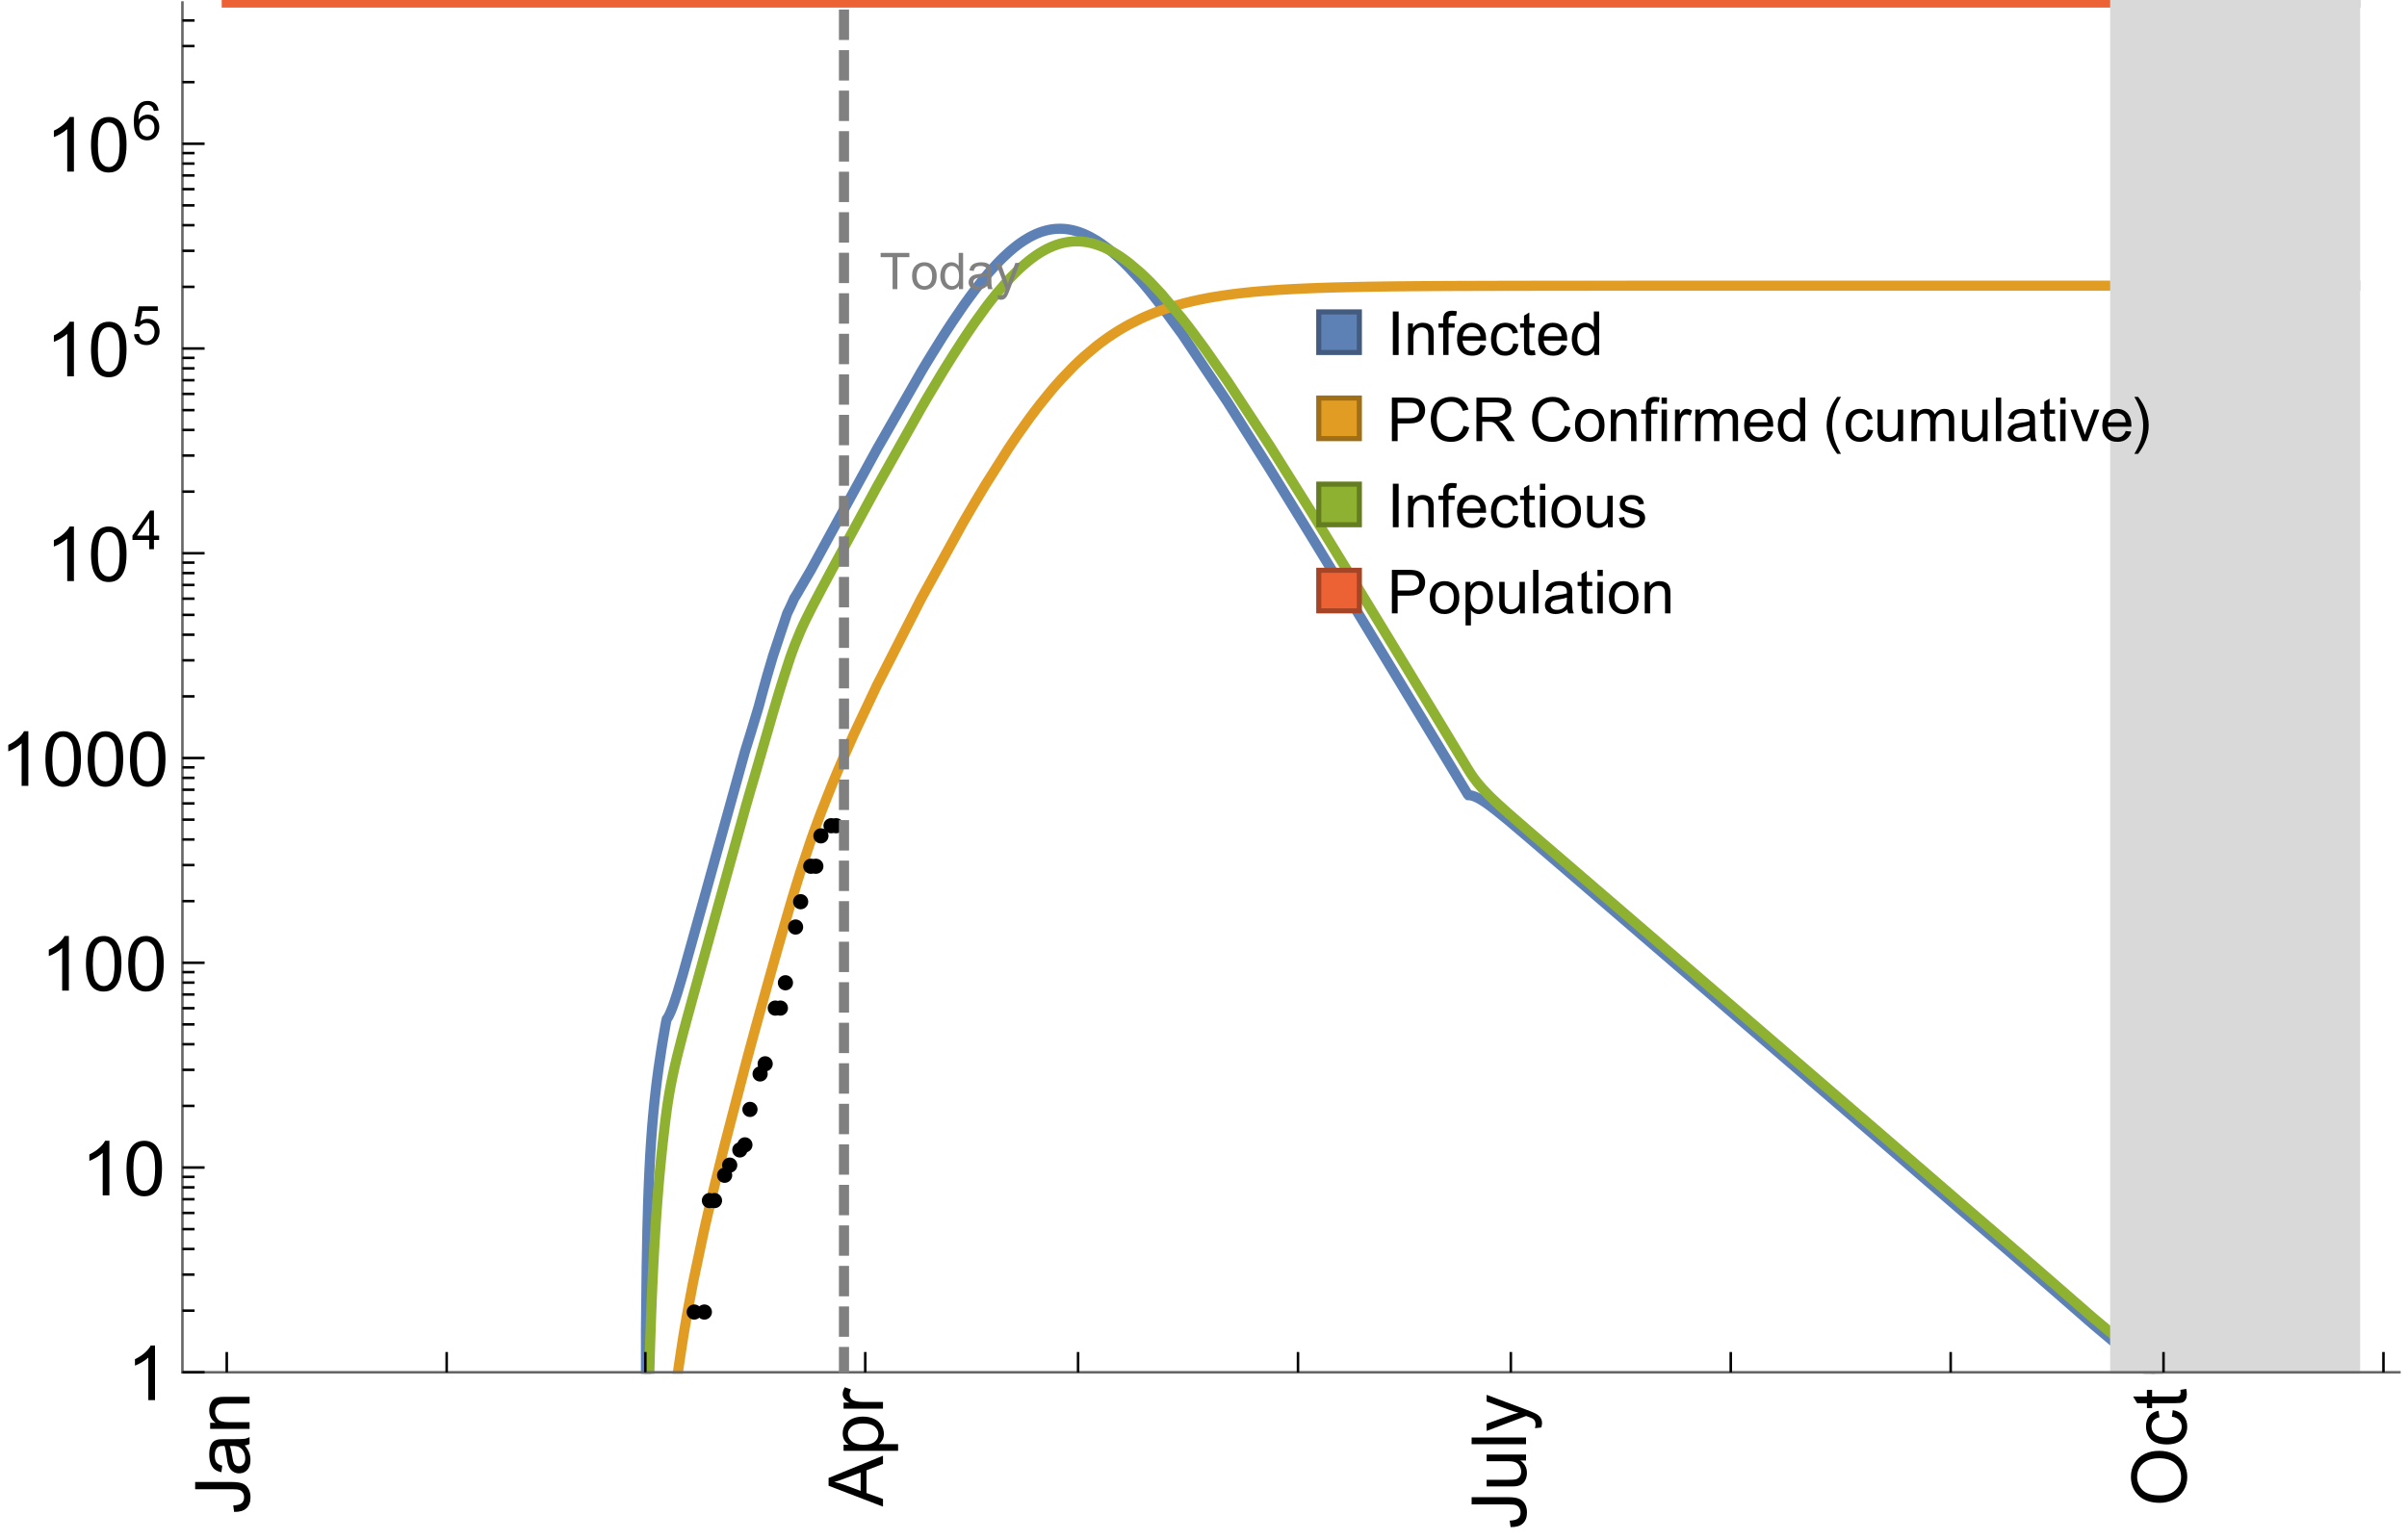 <?xml version="1.0" encoding="UTF-8"?>
<svg xmlns="http://www.w3.org/2000/svg" xmlns:xlink="http://www.w3.org/1999/xlink" width="475pt" height="304pt" viewBox="0 0 475 304" version="1.1">
<defs>
<g>
<symbol overflow="visible" id="glyph0-0">
<path style="stroke:none;" d=""/>
</symbol>
<symbol overflow="visible" id="glyph0-1">
<path style="stroke:none;" d="M 1.117 0 L 1.117 -8.59 L 2.258 -8.59 L 2.258 0 Z M 1.117 0 "/>
</symbol>
<symbol overflow="visible" id="glyph0-2">
<path style="stroke:none;" d="M 0.789 0 L 0.789 -6.223 L 1.742 -6.223 L 1.742 -5.336 C 2.199 -6.02 2.859 -6.363 3.719 -6.363 C 4.094 -6.363 4.441 -6.297 4.754 -6.16 C 5.07 -6.027 5.305 -5.852 5.461 -5.633 C 5.617 -5.414 5.727 -5.152 5.789 -4.852 C 5.828 -4.656 5.848 -4.312 5.848 -3.828 L 5.848 0 L 4.793 0 L 4.793 -3.785 C 4.793 -4.215 4.75 -4.535 4.672 -4.75 C 4.59 -4.961 4.441 -5.133 4.234 -5.258 C 4.023 -5.387 3.781 -5.449 3.5 -5.449 C 3.051 -5.449 2.66 -5.305 2.336 -5.023 C 2.008 -4.738 1.844 -4.195 1.844 -3.398 L 1.844 0 Z M 0.789 0 "/>
</symbol>
<symbol overflow="visible" id="glyph0-3">
<path style="stroke:none;" d="M 1.043 0 L 1.043 -5.402 L 0.109 -5.402 L 0.109 -6.223 L 1.043 -6.223 L 1.043 -6.883 C 1.043 -7.301 1.078 -7.613 1.156 -7.816 C 1.258 -8.09 1.434 -8.312 1.691 -8.48 C 1.945 -8.652 2.305 -8.734 2.766 -8.734 C 3.062 -8.734 3.391 -8.703 3.75 -8.633 L 3.594 -7.711 C 3.375 -7.75 3.164 -7.77 2.969 -7.77 C 2.648 -7.77 2.422 -7.703 2.289 -7.562 C 2.156 -7.426 2.094 -7.172 2.094 -6.797 L 2.094 -6.223 L 3.305 -6.223 L 3.305 -5.402 L 2.094 -5.402 L 2.094 0 Z M 1.043 0 "/>
</symbol>
<symbol overflow="visible" id="glyph0-4">
<path style="stroke:none;" d="M 5.051 -2.004 L 6.141 -1.867 C 5.969 -1.23 5.648 -0.738 5.188 -0.387 C 4.723 -0.035 4.125 0.141 3.406 0.141 C 2.496 0.141 1.773 -0.141 1.238 -0.699 C 0.707 -1.262 0.438 -2.047 0.438 -3.059 C 0.438 -4.105 0.711 -4.918 1.25 -5.496 C 1.789 -6.074 2.484 -6.363 3.344 -6.363 C 4.176 -6.363 4.859 -6.078 5.383 -5.516 C 5.91 -4.949 6.176 -4.148 6.176 -3.125 C 6.176 -3.062 6.172 -2.969 6.172 -2.844 L 1.531 -2.844 C 1.57 -2.16 1.762 -1.633 2.109 -1.273 C 2.457 -0.91 2.891 -0.727 3.41 -0.727 C 3.797 -0.727 4.125 -0.828 4.398 -1.031 C 4.672 -1.234 4.891 -1.559 5.051 -2.004 Z M 1.586 -3.711 L 5.062 -3.711 C 5.016 -4.234 4.883 -4.625 4.664 -4.887 C 4.328 -5.293 3.891 -5.496 3.359 -5.496 C 2.875 -5.496 2.465 -5.336 2.137 -5.008 C 1.805 -4.684 1.625 -4.25 1.586 -3.711 Z M 1.586 -3.711 "/>
</symbol>
<symbol overflow="visible" id="glyph0-5">
<path style="stroke:none;" d="M 4.852 -2.281 L 5.891 -2.145 C 5.777 -1.43 5.484 -0.871 5.02 -0.465 C 4.551 -0.062 3.977 0.141 3.297 0.141 C 2.445 0.141 1.762 -0.137 1.246 -0.695 C 0.727 -1.25 0.469 -2.047 0.469 -3.086 C 0.469 -3.758 0.578 -4.348 0.805 -4.852 C 1.027 -5.355 1.363 -5.734 1.82 -5.984 C 2.273 -6.238 2.77 -6.363 3.305 -6.363 C 3.98 -6.363 4.531 -6.191 4.961 -5.852 C 5.391 -5.508 5.668 -5.023 5.789 -4.395 L 4.766 -4.234 C 4.668 -4.652 4.492 -4.969 4.246 -5.18 C 3.996 -5.391 3.695 -5.496 3.344 -5.496 C 2.812 -5.496 2.383 -5.305 2.051 -4.926 C 1.719 -4.543 1.555 -3.941 1.555 -3.117 C 1.555 -2.281 1.711 -1.672 2.031 -1.297 C 2.352 -0.918 2.773 -0.727 3.289 -0.727 C 3.703 -0.727 4.047 -0.852 4.324 -1.109 C 4.602 -1.363 4.777 -1.75 4.852 -2.281 Z M 4.852 -2.281 "/>
</symbol>
<symbol overflow="visible" id="glyph0-6">
<path style="stroke:none;" d="M 3.094 -0.945 L 3.246 -0.012 C 2.949 0.051 2.684 0.082 2.449 0.082 C 2.066 0.082 1.77 0.023 1.559 -0.102 C 1.348 -0.223 1.199 -0.379 1.113 -0.578 C 1.027 -0.773 0.984 -1.188 0.984 -1.82 L 0.984 -5.402 L 0.211 -5.402 L 0.211 -6.223 L 0.984 -6.223 L 0.984 -7.766 L 2.031 -8.398 L 2.031 -6.223 L 3.094 -6.223 L 3.094 -5.402 L 2.031 -5.402 L 2.031 -1.766 C 2.031 -1.465 2.051 -1.27 2.09 -1.184 C 2.125 -1.098 2.188 -1.031 2.27 -0.977 C 2.355 -0.926 2.477 -0.902 2.633 -0.902 C 2.75 -0.902 2.902 -0.914 3.094 -0.945 Z M 3.094 -0.945 "/>
</symbol>
<symbol overflow="visible" id="glyph0-7">
<path style="stroke:none;" d="M 4.828 0 L 4.828 -0.785 C 4.434 -0.168 3.852 0.141 3.086 0.141 C 2.59 0.141 2.137 0.004 1.719 -0.27 C 1.305 -0.543 0.98 -0.926 0.754 -1.414 C 0.523 -1.906 0.41 -2.469 0.41 -3.105 C 0.41 -3.727 0.516 -4.289 0.719 -4.797 C 0.926 -5.301 1.238 -5.688 1.652 -5.961 C 2.066 -6.23 2.531 -6.363 3.039 -6.363 C 3.414 -6.363 3.75 -6.285 4.043 -6.125 C 4.336 -5.969 4.574 -5.762 4.758 -5.508 L 4.758 -8.59 L 5.805 -8.59 L 5.805 0 Z M 1.492 -3.105 C 1.492 -2.309 1.664 -1.711 2 -1.32 C 2.336 -0.926 2.73 -0.727 3.188 -0.727 C 3.648 -0.727 4.039 -0.914 4.363 -1.293 C 4.684 -1.668 4.844 -2.242 4.844 -3.016 C 4.844 -3.867 4.68 -4.492 4.352 -4.891 C 4.023 -5.289 3.621 -5.492 3.141 -5.492 C 2.672 -5.492 2.281 -5.297 1.965 -4.914 C 1.652 -4.531 1.492 -3.93 1.492 -3.105 Z M 1.492 -3.105 "/>
</symbol>
<symbol overflow="visible" id="glyph0-8">
<path style="stroke:none;" d="M 0.926 0 L 0.926 -8.59 L 4.164 -8.59 C 4.734 -8.59 5.172 -8.562 5.473 -8.508 C 5.895 -8.438 6.25 -8.305 6.531 -8.105 C 6.816 -7.91 7.047 -7.633 7.223 -7.277 C 7.395 -6.922 7.484 -6.531 7.484 -6.105 C 7.484 -5.375 7.25 -4.758 6.785 -4.25 C 6.32 -3.746 5.48 -3.492 4.266 -3.492 L 2.062 -3.492 L 2.062 0 Z M 2.062 -4.508 L 4.281 -4.508 C 5.016 -4.508 5.539 -4.641 5.848 -4.914 C 6.156 -5.188 6.312 -5.574 6.312 -6.07 C 6.312 -6.43 6.219 -6.738 6.039 -6.992 C 5.855 -7.25 5.617 -7.418 5.32 -7.5 C 5.129 -7.551 4.773 -7.578 4.258 -7.578 L 2.062 -7.578 Z M 2.062 -4.508 "/>
</symbol>
<symbol overflow="visible" id="glyph0-9">
<path style="stroke:none;" d="M 7.055 -3.012 L 8.191 -2.727 C 7.953 -1.793 7.523 -1.078 6.906 -0.59 C 6.285 -0.098 5.531 0.148 4.633 0.148 C 3.707 0.148 2.957 -0.043 2.375 -0.418 C 1.797 -0.797 1.355 -1.344 1.051 -2.055 C 0.75 -2.77 0.598 -3.539 0.598 -4.359 C 0.598 -5.254 0.77 -6.035 1.109 -6.699 C 1.453 -7.367 1.938 -7.871 2.57 -8.219 C 3.199 -8.562 3.895 -8.734 4.652 -8.734 C 5.512 -8.734 6.234 -8.516 6.82 -8.078 C 7.406 -7.641 7.812 -7.027 8.047 -6.234 L 6.926 -5.969 C 6.727 -6.594 6.438 -7.051 6.059 -7.336 C 5.68 -7.621 5.203 -7.766 4.629 -7.766 C 3.969 -7.766 3.418 -7.605 2.973 -7.289 C 2.531 -6.973 2.219 -6.547 2.039 -6.016 C 1.859 -5.48 1.77 -4.93 1.77 -4.367 C 1.77 -3.637 1.875 -2.996 2.09 -2.453 C 2.301 -1.906 2.633 -1.5 3.082 -1.23 C 3.531 -0.961 4.016 -0.828 4.539 -0.828 C 5.176 -0.828 5.719 -1.008 6.156 -1.375 C 6.598 -1.742 6.898 -2.289 7.055 -3.012 Z M 7.055 -3.012 "/>
</symbol>
<symbol overflow="visible" id="glyph0-10">
<path style="stroke:none;" d="M 0.945 0 L 0.945 -8.59 L 4.75 -8.59 C 5.516 -8.59 6.102 -8.512 6.5 -8.359 C 6.898 -8.203 7.215 -7.93 7.453 -7.539 C 7.691 -7.148 7.812 -6.719 7.812 -6.246 C 7.812 -5.637 7.613 -5.125 7.219 -4.703 C 6.824 -4.285 6.215 -4.023 5.391 -3.906 C 5.691 -3.762 5.922 -3.621 6.078 -3.48 C 6.41 -3.176 6.723 -2.797 7.02 -2.336 L 8.516 0 L 7.086 0 L 5.945 -1.789 C 5.613 -2.305 5.344 -2.695 5.125 -2.969 C 4.91 -3.242 4.719 -3.438 4.551 -3.547 C 4.379 -3.656 4.207 -3.73 4.031 -3.773 C 3.902 -3.801 3.691 -3.812 3.398 -3.812 L 2.078 -3.812 L 2.078 0 Z M 2.078 -4.797 L 4.523 -4.797 C 5.043 -4.797 5.449 -4.852 5.742 -4.961 C 6.035 -5.066 6.258 -5.238 6.41 -5.477 C 6.562 -5.711 6.641 -5.969 6.641 -6.246 C 6.641 -6.652 6.492 -6.984 6.195 -7.25 C 5.902 -7.512 5.438 -7.641 4.797 -7.641 L 2.078 -7.641 Z M 2.078 -4.797 "/>
</symbol>
<symbol overflow="visible" id="glyph0-11">
<path style="stroke:none;" d="M 0.398 -3.109 C 0.398 -4.262 0.719 -5.117 1.359 -5.672 C 1.895 -6.133 2.547 -6.363 3.316 -6.363 C 4.172 -6.363 4.871 -6.082 5.414 -5.523 C 5.957 -4.961 6.227 -4.188 6.227 -3.199 C 6.227 -2.398 6.109 -1.77 5.867 -1.309 C 5.629 -0.852 5.277 -0.492 4.82 -0.242 C 4.359 0.012 3.859 0.141 3.316 0.141 C 2.445 0.141 1.742 -0.141 1.203 -0.695 C 0.668 -1.254 0.398 -2.062 0.398 -3.109 Z M 1.484 -3.109 C 1.484 -2.312 1.656 -1.719 2.004 -1.32 C 2.352 -0.926 2.789 -0.727 3.316 -0.727 C 3.84 -0.727 4.273 -0.926 4.625 -1.324 C 4.973 -1.723 5.145 -2.328 5.145 -3.148 C 5.145 -3.918 4.969 -4.5 4.621 -4.895 C 4.27 -5.293 3.836 -5.492 3.316 -5.492 C 2.789 -5.492 2.352 -5.293 2.004 -4.898 C 1.656 -4.504 1.484 -3.906 1.484 -3.109 Z M 1.484 -3.109 "/>
</symbol>
<symbol overflow="visible" id="glyph0-12">
<path style="stroke:none;" d="M 0.797 -7.375 L 0.797 -8.59 L 1.852 -8.59 L 1.852 -7.375 Z M 0.797 0 L 0.797 -6.223 L 1.852 -6.223 L 1.852 0 Z M 0.797 0 "/>
</symbol>
<symbol overflow="visible" id="glyph0-13">
<path style="stroke:none;" d="M 0.781 0 L 0.781 -6.223 L 1.727 -6.223 L 1.727 -5.281 C 1.969 -5.723 2.195 -6.012 2.398 -6.152 C 2.605 -6.293 2.828 -6.363 3.078 -6.363 C 3.434 -6.363 3.793 -6.25 4.16 -6.023 L 3.797 -5.047 C 3.539 -5.199 3.281 -5.273 3.023 -5.273 C 2.793 -5.273 2.586 -5.203 2.402 -5.066 C 2.219 -4.926 2.086 -4.734 2.008 -4.488 C 1.891 -4.113 1.836 -3.703 1.836 -3.258 L 1.836 0 Z M 0.781 0 "/>
</symbol>
<symbol overflow="visible" id="glyph0-14">
<path style="stroke:none;" d="M 0.789 0 L 0.789 -6.223 L 1.734 -6.223 L 1.734 -5.352 C 1.93 -5.656 2.188 -5.898 2.516 -6.086 C 2.84 -6.27 3.207 -6.363 3.621 -6.363 C 4.082 -6.363 4.461 -6.266 4.754 -6.078 C 5.051 -5.887 5.258 -5.617 5.379 -5.273 C 5.871 -6 6.512 -6.363 7.301 -6.363 C 7.918 -6.363 8.391 -6.191 8.727 -5.852 C 9.059 -5.508 9.223 -4.984 9.223 -4.273 L 9.223 0 L 8.172 0 L 8.172 -3.922 C 8.172 -4.344 8.141 -4.645 8.07 -4.832 C 8.004 -5.016 7.879 -5.164 7.699 -5.281 C 7.52 -5.395 7.309 -5.449 7.066 -5.449 C 6.629 -5.449 6.266 -5.305 5.977 -5.012 C 5.688 -4.723 5.543 -4.258 5.543 -3.617 L 5.543 0 L 4.488 0 L 4.488 -4.043 C 4.488 -4.512 4.402 -4.863 4.23 -5.098 C 4.059 -5.332 3.777 -5.449 3.387 -5.449 C 3.09 -5.449 2.816 -5.371 2.562 -5.215 C 2.312 -5.059 2.129 -4.828 2.016 -4.531 C 1.902 -4.23 1.844 -3.797 1.844 -3.227 L 1.844 0 Z M 0.789 0 "/>
</symbol>
<symbol overflow="visible" id="glyph0-15">
<path style="stroke:none;" d="M 4.867 0 L 4.867 -0.914 C 4.383 -0.211 3.727 0.141 2.895 0.141 C 2.527 0.141 2.184 0.07 1.867 -0.07 C 1.547 -0.211 1.312 -0.387 1.156 -0.602 C 1.004 -0.812 0.895 -1.074 0.832 -1.383 C 0.789 -1.59 0.766 -1.918 0.766 -2.367 L 0.766 -6.223 L 1.82 -6.223 L 1.82 -2.773 C 1.82 -2.223 1.844 -1.852 1.887 -1.656 C 1.953 -1.379 2.094 -1.164 2.309 -1.004 C 2.523 -0.848 2.789 -0.766 3.105 -0.766 C 3.422 -0.766 3.719 -0.848 3.996 -1.012 C 4.273 -1.172 4.469 -1.395 4.586 -1.672 C 4.699 -1.953 4.758 -2.359 4.758 -2.891 L 4.758 -6.223 L 5.812 -6.223 L 5.812 0 Z M 4.867 0 "/>
</symbol>
<symbol overflow="visible" id="glyph0-16">
<path style="stroke:none;" d="M 0.766 0 L 0.766 -8.59 L 1.82 -8.59 L 1.82 0 Z M 0.766 0 "/>
</symbol>
<symbol overflow="visible" id="glyph0-17">
<path style="stroke:none;" d="M 4.852 -0.766 C 4.461 -0.434 4.086 -0.203 3.723 -0.062 C 3.363 0.074 2.977 0.141 2.562 0.141 C 1.879 0.141 1.352 -0.027 0.984 -0.359 C 0.617 -0.695 0.434 -1.121 0.434 -1.641 C 0.434 -1.945 0.504 -2.223 0.641 -2.477 C 0.781 -2.727 0.961 -2.93 1.188 -3.082 C 1.41 -3.234 1.664 -3.352 1.945 -3.43 C 2.152 -3.484 2.465 -3.535 2.883 -3.586 C 3.734 -3.688 4.359 -3.809 4.766 -3.949 C 4.77 -4.094 4.77 -4.188 4.77 -4.227 C 4.77 -4.656 4.672 -4.957 4.469 -5.133 C 4.199 -5.371 3.801 -5.492 3.27 -5.492 C 2.773 -5.492 2.406 -5.402 2.172 -5.23 C 1.934 -5.055 1.758 -4.75 1.648 -4.305 L 0.617 -4.445 C 0.711 -4.887 0.863 -5.246 1.078 -5.516 C 1.293 -5.789 1.602 -5.996 2.008 -6.145 C 2.414 -6.289 2.887 -6.363 3.422 -6.363 C 3.953 -6.363 4.383 -6.301 4.719 -6.176 C 5.051 -6.051 5.293 -5.895 5.449 -5.703 C 5.605 -5.516 5.715 -5.273 5.777 -4.984 C 5.812 -4.805 5.828 -4.484 5.828 -4.016 L 5.828 -2.609 C 5.828 -1.629 5.852 -1.008 5.898 -0.746 C 5.941 -0.488 6.031 -0.238 6.164 0 L 5.062 0 C 4.953 -0.219 4.883 -0.477 4.852 -0.766 Z M 4.766 -3.125 C 4.383 -2.969 3.805 -2.836 3.039 -2.727 C 2.605 -2.664 2.301 -2.594 2.121 -2.516 C 1.941 -2.438 1.805 -2.32 1.703 -2.172 C 1.605 -2.02 1.559 -1.852 1.559 -1.672 C 1.559 -1.391 1.664 -1.156 1.879 -0.969 C 2.09 -0.781 2.402 -0.688 2.812 -0.688 C 3.219 -0.688 3.578 -0.773 3.898 -0.953 C 4.215 -1.129 4.445 -1.375 4.594 -1.68 C 4.707 -1.918 4.766 -2.273 4.766 -2.734 Z M 4.766 -3.125 "/>
</symbol>
<symbol overflow="visible" id="glyph0-18">
<path style="stroke:none;" d="M 2.52 0 L 0.152 -6.223 L 1.266 -6.223 L 2.602 -2.496 C 2.746 -2.094 2.879 -1.676 3 -1.242 C 3.094 -1.57 3.227 -1.965 3.391 -2.426 L 4.773 -6.223 L 5.859 -6.223 L 3.504 0 Z M 2.52 0 "/>
</symbol>
<symbol overflow="visible" id="glyph0-19">
<path style="stroke:none;" d="M 0.367 -1.859 L 1.414 -2.023 C 1.473 -1.605 1.633 -1.281 1.902 -1.062 C 2.168 -0.84 2.543 -0.727 3.023 -0.727 C 3.508 -0.727 3.867 -0.824 4.102 -1.023 C 4.336 -1.219 4.453 -1.453 4.453 -1.719 C 4.453 -1.957 4.352 -2.141 4.141 -2.281 C 3.996 -2.375 3.641 -2.492 3.062 -2.637 C 2.289 -2.832 1.754 -3 1.457 -3.145 C 1.156 -3.285 0.93 -3.484 0.777 -3.734 C 0.621 -3.988 0.547 -4.266 0.547 -4.57 C 0.547 -4.848 0.609 -5.105 0.734 -5.34 C 0.863 -5.578 1.035 -5.773 1.254 -5.93 C 1.418 -6.051 1.641 -6.152 1.926 -6.238 C 2.207 -6.32 2.512 -6.363 2.836 -6.363 C 3.324 -6.363 3.754 -6.293 4.121 -6.152 C 4.492 -6.012 4.766 -5.82 4.938 -5.582 C 5.113 -5.34 5.234 -5.02 5.305 -4.617 L 4.273 -4.477 C 4.227 -4.797 4.09 -5.047 3.863 -5.227 C 3.641 -5.406 3.32 -5.496 2.914 -5.496 C 2.43 -5.496 2.082 -5.414 1.875 -5.258 C 1.668 -5.098 1.562 -4.906 1.562 -4.695 C 1.562 -4.559 1.609 -4.434 1.695 -4.324 C 1.781 -4.211 1.914 -4.117 2.098 -4.043 C 2.203 -4.004 2.516 -3.914 3.031 -3.773 C 3.777 -3.574 4.297 -3.41 4.59 -3.285 C 4.887 -3.156 5.117 -2.973 5.285 -2.73 C 5.453 -2.488 5.539 -2.188 5.539 -1.828 C 5.539 -1.477 5.434 -1.145 5.23 -0.836 C 5.023 -0.523 4.727 -0.285 4.344 -0.113 C 3.957 0.055 3.516 0.141 3.031 0.141 C 2.223 0.141 1.605 -0.027 1.18 -0.363 C 0.758 -0.699 0.484 -1.195 0.367 -1.859 Z M 0.367 -1.859 "/>
</symbol>
<symbol overflow="visible" id="glyph0-20">
<path style="stroke:none;" d="M 0.789 2.383 L 0.789 -6.223 L 1.75 -6.223 L 1.75 -5.414 C 1.977 -5.73 2.234 -5.969 2.52 -6.125 C 2.805 -6.285 3.148 -6.363 3.555 -6.363 C 4.086 -6.363 4.555 -6.227 4.961 -5.953 C 5.367 -5.68 5.676 -5.293 5.883 -4.797 C 6.09 -4.297 6.195 -3.75 6.195 -3.156 C 6.195 -2.52 6.078 -1.949 5.852 -1.438 C 5.621 -0.93 5.289 -0.539 4.855 -0.266 C 4.418 0.004 3.961 0.141 3.48 0.141 C 3.129 0.141 2.812 0.066 2.535 -0.082 C 2.254 -0.23 2.023 -0.418 1.844 -0.645 L 1.844 2.383 Z M 1.746 -3.078 C 1.746 -2.277 1.906 -1.684 2.234 -1.301 C 2.559 -0.918 2.949 -0.727 3.41 -0.727 C 3.879 -0.727 4.281 -0.926 4.613 -1.32 C 4.949 -1.719 5.117 -2.332 5.117 -3.164 C 5.117 -3.957 4.953 -4.551 4.625 -4.945 C 4.301 -5.34 3.91 -5.539 3.457 -5.539 C 3.008 -5.539 2.609 -5.328 2.266 -4.906 C 1.918 -4.488 1.746 -3.875 1.746 -3.078 Z M 1.746 -3.078 "/>
</symbol>
<symbol overflow="visible" id="glyph1-0">
<path style="stroke:none;" d=""/>
</symbol>
<symbol overflow="visible" id="glyph1-1">
<path style="stroke:none;" d="M 3.562 2.52 L 2.805 2.52 C 2.492 2.121 2.211 1.699 1.953 1.258 C 1.699 0.812 1.477 0.352 1.297 -0.125 C 1.113 -0.602 0.969 -1.086 0.871 -1.586 C 0.77 -2.086 0.719 -2.594 0.719 -3.105 C 0.719 -3.625 0.773 -4.133 0.875 -4.633 C 0.977 -5.129 1.117 -5.617 1.301 -6.086 C 1.484 -6.559 1.703 -7.02 1.961 -7.461 C 2.215 -7.906 2.5 -8.328 2.805 -8.734 L 3.562 -8.734 C 3.285 -8.281 3.039 -7.836 2.82 -7.398 C 2.602 -6.957 2.414 -6.512 2.266 -6.055 C 2.117 -5.602 2.008 -5.133 1.93 -4.648 C 1.852 -4.168 1.812 -3.656 1.812 -3.117 C 1.812 -2.617 1.852 -2.121 1.938 -1.629 C 2.02 -1.137 2.141 -0.652 2.289 -0.18 C 2.441 0.297 2.625 0.758 2.844 1.211 C 3.059 1.66 3.297 2.098 3.562 2.52 Z M 3.562 2.52 "/>
</symbol>
<symbol overflow="visible" id="glyph1-2">
<path style="stroke:none;" d="M 3.273 -3.105 C 3.273 -2.59 3.227 -2.082 3.125 -1.586 C 3.023 -1.086 2.879 -0.602 2.695 -0.129 C 2.512 0.344 2.293 0.801 2.035 1.246 C 1.781 1.688 1.5 2.113 1.188 2.52 L 0.434 2.52 C 0.707 2.074 0.953 1.633 1.172 1.188 C 1.391 0.746 1.574 0.297 1.723 -0.156 C 1.871 -0.613 1.984 -1.086 2.066 -1.57 C 2.145 -2.055 2.188 -2.562 2.188 -3.094 C 2.188 -3.594 2.145 -4.09 2.059 -4.582 C 1.977 -5.074 1.859 -5.559 1.703 -6.031 C 1.551 -6.508 1.367 -6.969 1.152 -7.422 C 0.934 -7.875 0.695 -8.312 0.434 -8.734 L 1.188 -8.734 C 1.5 -8.336 1.789 -7.918 2.047 -7.473 C 2.305 -7.031 2.523 -6.57 2.703 -6.09 C 2.887 -5.613 3.027 -5.121 3.125 -4.621 C 3.227 -4.117 3.273 -3.613 3.273 -3.105 Z M 3.273 -3.105 "/>
</symbol>
<symbol overflow="visible" id="glyph2-0">
<path style="stroke:none;" d=""/>
</symbol>
<symbol overflow="visible" id="glyph2-1">
<path style="stroke:none;" d="M -3.047 -0.434 L -3.223 -1.715 C -2.402 -1.75 -1.84 -1.902 -1.539 -2.176 C -1.234 -2.449 -1.082 -2.828 -1.082 -3.312 C -1.082 -3.668 -1.164 -3.977 -1.328 -4.234 C -1.492 -4.492 -1.715 -4.672 -1.996 -4.77 C -2.277 -4.867 -2.723 -4.914 -3.34 -4.914 L -10.738 -4.914 L -10.738 -6.336 L -3.422 -6.336 C -2.523 -6.336 -1.824 -6.227 -1.332 -6.008 C -0.84 -5.793 -0.465 -5.449 -0.203 -4.977 C 0.055 -4.504 0.184 -3.953 0.184 -3.316 C 0.184 -2.375 -0.086 -1.652 -0.629 -1.152 C -1.172 -0.652 -1.977 -0.414 -3.047 -0.434 Z M -3.047 -0.434 "/>
</symbol>
<symbol overflow="visible" id="glyph2-2">
<path style="stroke:none;" d="M -0.961 -6.062 C -0.543 -5.574 -0.25 -5.105 -0.082 -4.656 C 0.09 -4.203 0.176 -3.719 0.176 -3.199 C 0.176 -2.344 -0.031 -1.688 -0.449 -1.23 C -0.867 -0.773 -1.402 -0.543 -2.051 -0.543 C -2.43 -0.543 -2.781 -0.629 -3.094 -0.801 C -3.41 -0.977 -3.664 -1.203 -3.852 -1.484 C -4.043 -1.766 -4.188 -2.082 -4.285 -2.434 C -4.352 -2.691 -4.418 -3.082 -4.484 -3.605 C -4.609 -4.668 -4.762 -5.453 -4.938 -5.953 C -5.117 -5.961 -5.23 -5.961 -5.281 -5.961 C -5.816 -5.961 -6.195 -5.836 -6.414 -5.59 C -6.715 -5.25 -6.863 -4.75 -6.863 -4.086 C -6.863 -3.465 -6.754 -3.008 -6.535 -2.715 C -6.32 -2.418 -5.934 -2.199 -5.383 -2.059 L -5.559 -0.77 C -6.109 -0.887 -6.555 -1.078 -6.895 -1.348 C -7.234 -1.617 -7.496 -2.004 -7.68 -2.512 C -7.863 -3.02 -7.953 -3.609 -7.953 -4.277 C -7.953 -4.941 -7.875 -5.48 -7.719 -5.895 C -7.562 -6.312 -7.367 -6.617 -7.129 -6.812 C -6.895 -7.008 -6.594 -7.145 -6.234 -7.223 C -6.008 -7.266 -5.602 -7.289 -5.016 -7.289 L -3.258 -7.289 C -2.031 -7.289 -1.258 -7.316 -0.934 -7.371 C -0.609 -7.43 -0.297 -7.539 0 -7.703 L 0 -6.328 C -0.273 -6.191 -0.594 -6.102 -0.961 -6.062 Z M -3.902 -5.953 C -3.707 -5.477 -3.543 -4.758 -3.406 -3.801 C -3.328 -3.258 -3.238 -2.875 -3.141 -2.652 C -3.043 -2.426 -2.902 -2.254 -2.715 -2.133 C -2.527 -2.008 -2.316 -1.949 -2.086 -1.949 C -1.734 -1.949 -1.441 -2.082 -1.207 -2.348 C -0.973 -2.613 -0.855 -3.004 -0.855 -3.516 C -0.855 -4.023 -0.969 -4.477 -1.191 -4.871 C -1.414 -5.266 -1.715 -5.555 -2.102 -5.742 C -2.398 -5.883 -2.84 -5.953 -3.422 -5.953 Z M -3.902 -5.953 "/>
</symbol>
<symbol overflow="visible" id="glyph2-3">
<path style="stroke:none;" d="M 0 -0.988 L -7.777 -0.988 L -7.777 -2.176 L -6.672 -2.176 C -7.527 -2.746 -7.953 -3.57 -7.953 -4.652 C -7.953 -5.121 -7.871 -5.551 -7.703 -5.945 C -7.535 -6.336 -7.312 -6.633 -7.039 -6.828 C -6.766 -7.023 -6.441 -7.156 -6.062 -7.234 C -5.82 -7.285 -5.395 -7.309 -4.781 -7.309 L 0 -7.309 L 0 -5.992 L -4.73 -5.992 C -5.27 -5.992 -5.672 -5.941 -5.938 -5.836 C -6.203 -5.734 -6.414 -5.555 -6.574 -5.293 C -6.734 -5.031 -6.812 -4.723 -6.812 -4.371 C -6.812 -3.812 -6.633 -3.328 -6.277 -2.918 C -5.922 -2.512 -5.242 -2.309 -4.25 -2.309 L 0 -2.309 Z M 0 -0.988 "/>
</symbol>
<symbol overflow="visible" id="glyph2-4">
<path style="stroke:none;" d="M 0 0.023 L -10.738 -4.102 L -10.738 -5.633 L 0 -10.027 L 0 -8.406 L -3.25 -7.156 L -3.25 -2.664 L 0 -1.488 Z M -4.41 -3.078 L -4.41 -6.715 L -7.383 -5.598 C -8.285 -5.254 -9.027 -5 -9.609 -4.836 C -8.922 -4.699 -8.238 -4.504 -7.559 -4.254 Z M -4.41 -3.078 "/>
</symbol>
<symbol overflow="visible" id="glyph2-5">
<path style="stroke:none;" d="M 2.98 -0.988 L -7.777 -0.988 L -7.777 -2.191 L -6.766 -2.191 C -7.164 -2.473 -7.461 -2.793 -7.656 -3.148 C -7.855 -3.504 -7.953 -3.938 -7.953 -4.445 C -7.953 -5.109 -7.781 -5.695 -7.441 -6.203 C -7.102 -6.711 -6.617 -7.094 -5.996 -7.352 C -5.371 -7.613 -4.691 -7.742 -3.949 -7.742 C -3.152 -7.742 -2.434 -7.598 -1.797 -7.312 C -1.16 -7.027 -0.672 -6.613 -0.332 -6.066 C 0.008 -5.523 0.176 -4.953 0.176 -4.352 C 0.176 -3.91 0.082 -3.516 -0.102 -3.168 C -0.289 -2.82 -0.523 -2.531 -0.805 -2.309 L 2.98 -2.309 Z M -3.844 -2.184 C -2.844 -2.184 -2.105 -2.387 -1.625 -2.789 C -1.148 -3.195 -0.906 -3.688 -0.906 -4.262 C -0.906 -4.848 -1.156 -5.352 -1.652 -5.77 C -2.148 -6.188 -2.914 -6.395 -3.953 -6.395 C -4.945 -6.395 -5.688 -6.191 -6.18 -5.781 C -6.676 -5.375 -6.922 -4.887 -6.922 -4.32 C -6.922 -3.758 -6.66 -3.262 -6.133 -2.832 C -5.609 -2.398 -4.848 -2.184 -3.844 -2.184 Z M -3.844 -2.184 "/>
</symbol>
<symbol overflow="visible" id="glyph2-6">
<path style="stroke:none;" d="M 0 -0.973 L -7.777 -0.973 L -7.777 -2.16 L -6.598 -2.16 C -7.148 -2.465 -7.516 -2.742 -7.691 -3 C -7.867 -3.258 -7.953 -3.539 -7.953 -3.844 C -7.953 -4.289 -7.812 -4.742 -7.531 -5.199 L -6.305 -4.746 C -6.496 -4.422 -6.594 -4.102 -6.594 -3.781 C -6.594 -3.492 -6.504 -3.234 -6.332 -3.004 C -6.16 -2.773 -5.918 -2.609 -5.609 -2.512 C -5.141 -2.367 -4.629 -2.293 -4.07 -2.293 L 0 -2.293 Z M 0 -0.973 "/>
</symbol>
<symbol overflow="visible" id="glyph2-7">
<path style="stroke:none;" d="M 0 -6.086 L -1.141 -6.086 C -0.262 -5.48 0.176 -4.656 0.176 -3.617 C 0.176 -3.16 0.09 -2.73 -0.086 -2.332 C -0.262 -1.934 -0.484 -1.641 -0.75 -1.445 C -1.016 -1.254 -1.344 -1.117 -1.727 -1.039 C -1.988 -0.984 -2.398 -0.961 -2.961 -0.961 L -7.777 -0.961 L -7.777 -2.277 L -3.465 -2.277 C -2.777 -2.277 -2.312 -2.305 -2.074 -2.359 C -1.727 -2.441 -1.453 -2.617 -1.258 -2.887 C -1.059 -3.156 -0.961 -3.484 -0.961 -3.883 C -0.961 -4.277 -1.062 -4.648 -1.262 -4.996 C -1.465 -5.344 -1.742 -5.586 -2.09 -5.73 C -2.441 -5.875 -2.945 -5.945 -3.609 -5.945 L -7.777 -5.949 L -7.777 -7.266 L 0 -7.266 Z M 0 -6.086 "/>
</symbol>
<symbol overflow="visible" id="glyph2-8">
<path style="stroke:none;" d="M 0 -0.961 L -10.738 -0.961 L -10.738 -2.277 L 0 -2.277 Z M 0 -0.961 "/>
</symbol>
<symbol overflow="visible" id="glyph2-9">
<path style="stroke:none;" d="M 2.996 -0.93 L 1.758 -0.785 C 1.836 -1.07 1.875 -1.324 1.875 -1.539 C 1.875 -1.832 1.828 -2.066 1.73 -2.242 C 1.633 -2.418 1.496 -2.562 1.32 -2.672 C 1.188 -2.758 0.859 -2.891 0.336 -3.078 C 0.262 -3.102 0.156 -3.141 0.016 -3.195 L -7.777 -0.242 L -7.777 -1.664 L -3.273 -3.281 C -2.703 -3.492 -2.102 -3.68 -1.473 -3.844 C -2.078 -3.996 -2.668 -4.176 -3.246 -4.387 L -7.777 -6.051 L -7.777 -7.367 L 0.133 -4.41 C 0.988 -4.094 1.574 -3.844 1.898 -3.668 C 2.332 -3.434 2.648 -3.168 2.852 -2.863 C 3.055 -2.562 3.156 -2.199 3.156 -1.781 C 3.156 -1.527 3.102 -1.242 2.996 -0.93 Z M 2.996 -0.93 "/>
</symbol>
<symbol overflow="visible" id="glyph2-10">
<path style="stroke:none;" d="M -5.23 -0.727 C -7.012 -0.727 -8.406 -1.203 -9.414 -2.16 C -10.422 -3.117 -10.93 -4.352 -10.93 -5.867 C -10.93 -6.859 -10.691 -7.75 -10.219 -8.547 C -9.742 -9.344 -9.082 -9.949 -8.234 -10.367 C -7.387 -10.785 -6.43 -10.992 -5.355 -10.992 C -4.266 -10.992 -3.289 -10.773 -2.43 -10.336 C -1.57 -9.895 -0.922 -9.273 -0.48 -8.469 C -0.039 -7.66 0.184 -6.793 0.184 -5.859 C 0.184 -4.848 -0.062 -3.945 -0.551 -3.148 C -1.039 -2.352 -1.703 -1.75 -2.547 -1.34 C -3.395 -0.93 -4.289 -0.727 -5.23 -0.727 Z M -5.207 -2.191 C -3.914 -2.191 -2.895 -2.539 -2.148 -3.234 C -1.406 -3.93 -1.031 -4.801 -1.031 -5.852 C -1.031 -6.922 -1.41 -7.801 -2.16 -8.492 C -2.914 -9.184 -3.98 -9.527 -5.359 -9.527 C -6.234 -9.527 -7 -9.383 -7.648 -9.086 C -8.301 -8.789 -8.809 -8.359 -9.168 -7.789 C -9.527 -7.219 -9.703 -6.582 -9.703 -5.875 C -9.703 -4.867 -9.359 -4.004 -8.668 -3.277 C -7.977 -2.551 -6.824 -2.191 -5.207 -2.191 Z M -5.207 -2.191 "/>
</symbol>
<symbol overflow="visible" id="glyph2-11">
<path style="stroke:none;" d="M -2.848 -6.062 L -2.68 -7.359 C -1.785 -7.219 -1.086 -6.855 -0.582 -6.273 C -0.078 -5.691 0.176 -4.973 0.176 -4.125 C 0.176 -3.059 -0.172 -2.203 -0.867 -1.555 C -1.562 -0.91 -2.562 -0.586 -3.859 -0.586 C -4.699 -0.586 -5.434 -0.727 -6.062 -1.004 C -6.695 -1.281 -7.168 -1.707 -7.48 -2.273 C -7.797 -2.844 -7.953 -3.461 -7.953 -4.133 C -7.953 -4.977 -7.742 -5.668 -7.312 -6.203 C -6.887 -6.742 -6.281 -7.086 -5.492 -7.234 L -5.297 -5.953 C -5.82 -5.832 -6.211 -5.617 -6.477 -5.305 C -6.738 -4.996 -6.871 -4.621 -6.871 -4.184 C -6.871 -3.52 -6.633 -2.98 -6.156 -2.562 C -5.68 -2.148 -4.926 -1.941 -3.898 -1.941 C -2.852 -1.941 -2.094 -2.141 -1.617 -2.543 C -1.145 -2.941 -0.906 -3.465 -0.906 -4.109 C -0.906 -4.625 -1.066 -5.059 -1.383 -5.406 C -1.699 -5.754 -2.191 -5.973 -2.848 -6.062 Z M -2.848 -6.062 "/>
</symbol>
<symbol overflow="visible" id="glyph2-12">
<path style="stroke:none;" d="M -1.18 -3.867 L -0.016 -4.059 C 0.062 -3.688 0.102 -3.355 0.102 -3.062 C 0.102 -2.582 0.027 -2.211 -0.125 -1.949 C -0.277 -1.684 -0.477 -1.5 -0.723 -1.391 C -0.969 -1.285 -1.488 -1.23 -2.277 -1.23 L -6.754 -1.23 L -6.754 -0.266 L -7.777 -0.266 L -7.777 -1.23 L -9.703 -1.23 L -10.496 -2.543 L -7.777 -2.543 L -7.777 -3.867 L -6.754 -3.867 L -6.754 -2.543 L -2.203 -2.543 C -1.828 -2.543 -1.586 -2.566 -1.48 -2.609 C -1.371 -2.656 -1.285 -2.734 -1.223 -2.84 C -1.16 -2.945 -1.129 -3.094 -1.129 -3.289 C -1.129 -3.434 -1.145 -3.629 -1.18 -3.867 Z M -1.18 -3.867 "/>
</symbol>
<symbol overflow="visible" id="glyph3-0">
<path style="stroke:none;" d=""/>
</symbol>
<symbol overflow="visible" id="glyph3-1">
<path style="stroke:none;" d="M 5.59 0 L 4.27 0 L 4.27 -8.402 C 3.953 -8.098 3.535 -7.797 3.02 -7.492 C 2.504 -7.191 2.043 -6.961 1.633 -6.812 L 1.633 -8.086 C 2.371 -8.434 3.016 -8.852 3.566 -9.344 C 4.117 -9.84 4.508 -10.316 4.738 -10.781 L 5.59 -10.781 Z M 5.59 0 "/>
</symbol>
<symbol overflow="visible" id="glyph3-2">
<path style="stroke:none;" d="M 0.621 -5.297 C 0.621 -6.566 0.754 -7.586 1.016 -8.359 C 1.277 -9.133 1.664 -9.73 2.18 -10.152 C 2.695 -10.57 3.344 -10.781 4.125 -10.781 C 4.699 -10.781 5.203 -10.664 5.641 -10.434 C 6.074 -10.203 6.434 -9.867 6.715 -9.43 C 7 -8.992 7.223 -8.461 7.383 -7.832 C 7.543 -7.207 7.625 -6.359 7.625 -5.297 C 7.625 -4.035 7.496 -3.02 7.234 -2.246 C 6.977 -1.473 6.59 -0.871 6.074 -0.449 C 5.559 -0.027 4.91 0.184 4.125 0.184 C 3.09 0.184 2.273 -0.188 1.684 -0.93 C 0.977 -1.824 0.621 -3.277 0.621 -5.297 Z M 1.977 -5.297 C 1.977 -3.531 2.184 -2.359 2.598 -1.777 C 3.008 -1.191 3.52 -0.902 4.125 -0.902 C 4.73 -0.902 5.238 -1.195 5.652 -1.781 C 6.062 -2.367 6.27 -3.539 6.27 -5.297 C 6.27 -7.062 6.062 -8.238 5.652 -8.82 C 5.238 -9.398 4.723 -9.691 4.109 -9.691 C 3.504 -9.691 3.02 -9.434 2.66 -8.922 C 2.203 -8.266 1.977 -7.059 1.977 -5.297 Z M 1.977 -5.297 "/>
</symbol>
<symbol overflow="visible" id="glyph4-0">
<path style="stroke:none;" d=""/>
</symbol>
<symbol overflow="visible" id="glyph4-1">
<path style="stroke:none;" d="M 3.441 0 L 3.441 -1.824 L 0.137 -1.824 L 0.137 -2.684 L 3.613 -7.625 L 4.379 -7.625 L 4.379 -2.684 L 5.406 -2.684 L 5.406 -1.824 L 4.379 -1.824 L 4.379 0 Z M 3.441 -2.684 L 3.441 -6.121 L 1.055 -2.684 Z M 3.441 -2.684 "/>
</symbol>
<symbol overflow="visible" id="glyph4-2">
<path style="stroke:none;" d="M 0.441 -1.996 L 1.426 -2.078 C 1.496 -1.602 1.668 -1.242 1.934 -1 C 2.199 -0.758 2.516 -0.641 2.891 -0.641 C 3.34 -0.641 3.723 -0.809 4.035 -1.148 C 4.348 -1.488 4.504 -1.941 4.504 -2.5 C 4.504 -3.035 4.352 -3.457 4.055 -3.766 C 3.754 -4.074 3.359 -4.227 2.875 -4.227 C 2.574 -4.227 2.301 -4.16 2.059 -4.023 C 1.816 -3.887 1.625 -3.707 1.488 -3.488 L 0.609 -3.605 L 1.348 -7.52 L 5.137 -7.52 L 5.137 -6.625 L 2.094 -6.625 L 1.684 -4.574 C 2.141 -4.895 2.621 -5.055 3.125 -5.055 C 3.789 -5.055 4.352 -4.824 4.809 -4.363 C 5.266 -3.902 5.496 -3.309 5.496 -2.586 C 5.496 -1.895 5.297 -1.297 4.895 -0.797 C 4.406 -0.18 3.738 0.129 2.891 0.129 C 2.199 0.129 1.633 -0.062 1.195 -0.453 C 0.754 -0.84 0.504 -1.355 0.441 -1.996 Z M 0.441 -1.996 "/>
</symbol>
<symbol overflow="visible" id="glyph4-3">
<path style="stroke:none;" d="M 5.297 -5.758 L 4.367 -5.684 C 4.285 -6.051 4.168 -6.316 4.016 -6.484 C 3.762 -6.75 3.449 -6.883 3.078 -6.883 C 2.781 -6.883 2.52 -6.801 2.293 -6.637 C 2 -6.422 1.766 -6.105 1.598 -5.695 C 1.426 -5.281 1.34 -4.695 1.332 -3.93 C 1.559 -4.273 1.832 -4.527 2.156 -4.695 C 2.484 -4.863 2.824 -4.945 3.184 -4.945 C 3.809 -4.945 4.336 -4.715 4.777 -4.258 C 5.215 -3.797 5.434 -3.203 5.434 -2.477 C 5.434 -1.996 5.332 -1.551 5.125 -1.141 C 4.918 -0.73 4.637 -0.414 4.273 -0.199 C 3.914 0.02 3.504 0.129 3.047 0.129 C 2.266 0.129 1.633 -0.156 1.141 -0.73 C 0.648 -1.305 0.402 -2.25 0.402 -3.566 C 0.402 -5.039 0.672 -6.113 1.215 -6.781 C 1.691 -7.363 2.332 -7.652 3.137 -7.652 C 3.734 -7.652 4.227 -7.484 4.609 -7.148 C 4.992 -6.812 5.223 -6.348 5.297 -5.758 Z M 1.477 -2.469 C 1.477 -2.148 1.547 -1.84 1.684 -1.543 C 1.82 -1.25 2.012 -1.023 2.258 -0.871 C 2.504 -0.715 2.762 -0.641 3.031 -0.641 C 3.426 -0.641 3.766 -0.801 4.051 -1.117 C 4.336 -1.438 4.477 -1.871 4.477 -2.418 C 4.477 -2.945 4.336 -3.359 4.055 -3.664 C 3.773 -3.969 3.422 -4.117 2.996 -4.117 C 2.574 -4.117 2.215 -3.965 1.918 -3.664 C 1.625 -3.359 1.477 -2.961 1.477 -2.469 Z M 1.477 -2.469 "/>
</symbol>
<symbol overflow="visible" id="glyph5-0">
<path style="stroke:none;" d=""/>
</symbol>
<symbol overflow="visible" id="glyph5-1">
<path style="stroke:none;" d="M 2.594 0 L 2.594 -6.312 L 0.234 -6.312 L 0.234 -7.156 L 5.906 -7.156 L 5.906 -6.312 L 3.539 -6.312 L 3.539 0 Z M 2.594 0 "/>
</symbol>
<symbol overflow="visible" id="glyph5-2">
<path style="stroke:none;" d="M 0.332 -2.594 C 0.332 -3.555 0.598 -4.266 1.133 -4.727 C 1.578 -5.109 2.121 -5.305 2.766 -5.305 C 3.477 -5.305 4.059 -5.07 4.512 -4.602 C 4.965 -4.133 5.191 -3.488 5.191 -2.664 C 5.191 -2 5.09 -1.473 4.891 -1.09 C 4.691 -0.707 4.398 -0.41 4.016 -0.199 C 3.633 0.012 3.215 0.117 2.766 0.117 C 2.039 0.117 1.449 -0.117 1.004 -0.582 C 0.555 -1.047 0.332 -1.719 0.332 -2.594 Z M 1.234 -2.594 C 1.234 -1.93 1.379 -1.43 1.672 -1.102 C 1.961 -0.77 2.324 -0.605 2.766 -0.605 C 3.199 -0.605 3.562 -0.773 3.852 -1.102 C 4.141 -1.434 4.289 -1.941 4.289 -2.621 C 4.289 -3.262 4.141 -3.75 3.852 -4.078 C 3.559 -4.41 3.195 -4.574 2.766 -4.574 C 2.324 -4.574 1.961 -4.41 1.672 -4.082 C 1.383 -3.754 1.234 -3.258 1.234 -2.594 Z M 1.234 -2.594 "/>
</symbol>
<symbol overflow="visible" id="glyph5-3">
<path style="stroke:none;" d="M 4.023 0 L 4.023 -0.656 C 3.695 -0.141 3.211 0.117 2.574 0.117 C 2.16 0.117 1.781 0.004 1.434 -0.227 C 1.086 -0.453 0.816 -0.77 0.629 -1.18 C 0.438 -1.586 0.344 -2.059 0.344 -2.586 C 0.344 -3.105 0.43 -3.574 0.602 -3.996 C 0.773 -4.418 1.031 -4.742 1.375 -4.965 C 1.723 -5.191 2.109 -5.305 2.535 -5.305 C 2.848 -5.305 3.125 -5.238 3.367 -5.105 C 3.613 -4.973 3.812 -4.801 3.965 -4.59 L 3.965 -7.156 L 4.84 -7.156 L 4.84 0 Z M 1.246 -2.586 C 1.246 -1.922 1.387 -1.426 1.664 -1.098 C 1.945 -0.77 2.273 -0.605 2.656 -0.605 C 3.039 -0.605 3.367 -0.762 3.637 -1.078 C 3.906 -1.391 4.039 -1.871 4.039 -2.516 C 4.039 -3.227 3.902 -3.746 3.629 -4.078 C 3.355 -4.41 3.016 -4.574 2.617 -4.574 C 2.227 -4.574 1.898 -4.414 1.637 -4.098 C 1.375 -3.777 1.246 -3.273 1.246 -2.586 Z M 1.246 -2.586 "/>
</symbol>
<symbol overflow="visible" id="glyph5-4">
<path style="stroke:none;" d="M 4.043 -0.641 C 3.719 -0.363 3.402 -0.168 3.102 -0.055 C 2.801 0.059 2.48 0.117 2.133 0.117 C 1.562 0.117 1.125 -0.023 0.82 -0.301 C 0.516 -0.578 0.359 -0.934 0.359 -1.367 C 0.359 -1.621 0.418 -1.852 0.535 -2.062 C 0.648 -2.273 0.801 -2.441 0.988 -2.57 C 1.176 -2.695 1.387 -2.793 1.621 -2.855 C 1.793 -2.902 2.055 -2.945 2.402 -2.988 C 3.113 -3.074 3.633 -3.172 3.969 -3.289 C 3.973 -3.41 3.977 -3.488 3.977 -3.52 C 3.977 -3.879 3.891 -4.133 3.727 -4.277 C 3.5 -4.477 3.168 -4.574 2.727 -4.574 C 2.312 -4.574 2.008 -4.504 1.809 -4.359 C 1.613 -4.215 1.465 -3.957 1.371 -3.59 L 0.512 -3.707 C 0.59 -4.074 0.719 -4.371 0.898 -4.598 C 1.078 -4.824 1.336 -4.996 1.676 -5.121 C 2.016 -5.242 2.406 -5.305 2.852 -5.305 C 3.293 -5.305 3.652 -5.25 3.93 -5.148 C 4.207 -5.043 4.41 -4.91 4.539 -4.754 C 4.672 -4.594 4.762 -4.395 4.812 -4.156 C 4.844 -4.008 4.859 -3.734 4.859 -3.344 L 4.859 -2.172 C 4.859 -1.355 4.879 -0.84 4.914 -0.621 C 4.953 -0.406 5.027 -0.199 5.137 0 L 4.219 0 C 4.129 -0.184 4.07 -0.395 4.043 -0.641 Z M 3.969 -2.602 C 3.648 -2.473 3.172 -2.363 2.535 -2.27 C 2.172 -2.219 1.918 -2.16 1.766 -2.094 C 1.617 -2.031 1.504 -1.934 1.422 -1.809 C 1.34 -1.684 1.297 -1.543 1.297 -1.391 C 1.297 -1.156 1.387 -0.961 1.566 -0.805 C 1.742 -0.648 2 -0.57 2.344 -0.57 C 2.684 -0.57 2.984 -0.645 3.246 -0.793 C 3.512 -0.941 3.703 -1.145 3.828 -1.402 C 3.922 -1.602 3.969 -1.895 3.969 -2.281 Z M 3.969 -2.602 "/>
</symbol>
<symbol overflow="visible" id="glyph5-5">
<path style="stroke:none;" d="M 0.621 1.996 L 0.523 1.172 C 0.715 1.223 0.883 1.25 1.023 1.25 C 1.219 1.25 1.375 1.219 1.492 1.152 C 1.609 1.086 1.707 0.996 1.781 0.879 C 1.836 0.789 1.926 0.574 2.051 0.227 C 2.066 0.176 2.094 0.105 2.129 0.008 L 0.16 -5.188 L 1.109 -5.188 L 2.188 -2.184 C 2.328 -1.801 2.453 -1.402 2.562 -0.98 C 2.664 -1.383 2.785 -1.777 2.926 -2.164 L 4.031 -5.188 L 4.914 -5.188 L 2.938 0.086 C 2.727 0.656 2.562 1.051 2.445 1.266 C 2.289 1.555 2.109 1.766 1.91 1.902 C 1.707 2.039 1.465 2.105 1.188 2.105 C 1.016 2.105 0.828 2.07 0.621 1.996 Z M 0.621 1.996 "/>
</symbol>
</g>
<clipPath id="clip1">
  <path d="M 118 35 L 434 35 L 434 271.199 L 118 271.199 Z M 118 35 "/>
</clipPath>
<clipPath id="clip2">
  <path d="M 124 47 L 474 47 L 474 271.199 L 124 271.199 Z M 124 47 "/>
</clipPath>
<clipPath id="clip3">
  <path d="M 118 38 L 435 38 L 435 271.199 L 118 271.199 Z M 118 38 "/>
</clipPath>
<clipPath id="clip4">
  <path d="M 416 0 L 467 0 L 467 271.199 L 416 271.199 Z M 416 0 "/>
</clipPath>
<clipPath id="clip5">
  <path d="M 259.68 60.961 L 269 60.961 L 269 71 L 259.68 71 Z M 259.68 60.961 "/>
</clipPath>
<clipPath id="clip6">
  <path d="M 259.68 78 L 269 78 L 269 88 L 259.68 88 Z M 259.68 78 "/>
</clipPath>
<clipPath id="clip7">
  <path d="M 260 95.039 L 269 95.039 L 269 104 L 260 104 Z M 260 95.039 "/>
</clipPath>
<clipPath id="clip8">
  <path d="M 259.68 95.039 L 269 95.039 L 269 105 L 259.68 105 Z M 259.68 95.039 "/>
</clipPath>
<clipPath id="clip9">
  <path d="M 259.68 111.84 L 269 111.84 L 269 122 L 259.68 122 Z M 259.68 111.84 "/>
</clipPath>
<clipPath id="clip10">
  <path d="M 165 0 L 168 0 L 168 271 L 165 271 Z M 165 0 "/>
</clipPath>
</defs>
<g id="surface1276">
<g clip-path="url(#clip1)" clip-rule="nonzero">
<path style="fill:none;stroke-width:2;stroke-linecap:square;stroke-linejoin:miter;stroke:rgb(36.841%,50.677%,70.979%);stroke-opacity:1;stroke-miterlimit:3.25;" d="M 127.473 270.891 L 127.473 262.824 L 127.613 249.945 L 127.754 242.734 L 127.891 237.719 L 128.031 233.859 L 128.172 230.738 L 128.309 228.109 L 128.449 225.84 L 128.59 223.844 L 128.727 222.051 L 128.867 220.426 L 129.008 218.93 L 129.145 217.547 L 129.426 215.039 L 129.562 213.883 L 129.703 212.785 L 129.98 210.73 L 130.539 207.031 L 130.668 206.227 L 130.797 205.441 L 131.059 203.922 L 131.188 203.184 L 131.316 202.457 L 131.449 201.723 L 131.578 201.164 L 131.707 200.992 L 131.84 200.789 L 131.969 200.551 L 132.098 200.293 L 132.227 200.012 L 132.359 199.719 L 132.617 199.082 L 132.75 198.742 L 132.879 198.387 L 133.137 197.641 L 133.66 196.035 L 134.699 192.547 L 138.859 177.676 L 147.016 148.324 L 147.156 147.887 L 147.293 147.449 L 147.57 146.566 L 148.125 144.773 L 149.23 141.125 L 149.367 140.664 L 149.508 140.207 L 149.781 139.27 L 150.336 137.184 L 151.441 133.207 L 151.582 132.742 L 151.719 132.277 L 151.996 131.344 L 152.551 129.469 L 153.656 126.145 L 153.793 125.723 L 153.934 125.293 L 154.207 124.48 L 154.762 122.832 L 154.898 122.414 L 155.039 122 L 155.176 121.582 L 155.316 121.164 L 155.453 120.855 L 155.59 120.582 L 155.867 120.008 L 155.996 119.734 L 156.125 119.457 L 156.383 118.887 L 156.512 118.598 L 156.641 118.305 L 156.77 118.027 L 156.902 117.832 L 157.031 117.633 L 157.16 117.426 L 157.418 116.996 L 157.934 116.094 L 159.996 112.574 L 164.125 105.004 L 173.078 88.621 L 181.867 73.258 L 181.996 73.043 L 182.125 72.832 L 182.379 72.402 L 182.891 71.551 L 183.918 69.871 L 185.965 66.586 L 186.094 66.383 L 186.223 66.184 L 186.477 65.785 L 186.992 64.992 L 188.016 63.43 L 190.062 60.43 L 190.203 60.23 L 190.34 60.035 L 190.621 59.645 L 191.176 58.875 L 192.285 57.375 L 192.426 57.195 L 192.562 57.012 L 192.844 56.652 L 193.398 55.941 L 194.508 54.574 L 194.648 54.41 L 194.785 54.246 L 195.062 53.918 L 195.621 53.281 L 196.73 52.066 L 196.871 51.922 L 197.008 51.777 L 197.285 51.488 L 197.844 50.934 L 198.953 49.891 L 199.082 49.773 L 199.215 49.66 L 199.473 49.438 L 199.992 49 L 200.121 48.895 L 200.508 48.59 L 201.027 48.195 L 201.156 48.102 L 201.289 48.008 L 201.547 47.828 L 202.066 47.48 L 203.102 46.855 L 203.23 46.785 L 203.363 46.715 L 203.621 46.582 L 204.141 46.328 L 204.398 46.211 L 204.656 46.098 L 205.176 45.895 L 205.305 45.848 L 205.438 45.801 L 205.695 45.715 L 205.953 45.637 L 206.215 45.562 L 206.473 45.492 L 206.734 45.43 L 206.992 45.375 L 207.25 45.324 L 207.391 45.301 L 207.531 45.281 L 207.672 45.258 L 207.812 45.242 L 207.953 45.223 L 208.094 45.211 L 208.234 45.195 L 208.375 45.184 L 208.656 45.168 L 209.078 45.156 L 209.359 45.156 L 209.5 45.16 L 209.641 45.168 L 209.781 45.172 L 209.922 45.184 L 210.062 45.191 L 210.203 45.207 L 210.34 45.219 L 210.48 45.234 L 210.762 45.273 L 211.184 45.344 L 211.465 45.398 L 211.746 45.461 L 212.027 45.531 L 212.449 45.648 L 212.59 45.691 L 212.871 45.781 L 213.012 45.828 L 213.152 45.879 L 213.434 45.984 L 213.996 46.211 L 214.133 46.273 L 214.273 46.336 L 214.555 46.465 L 215.117 46.746 L 216.242 47.383 L 216.379 47.469 L 216.52 47.555 L 216.793 47.73 L 217.344 48.102 L 218.449 48.91 L 218.586 49.02 L 218.723 49.125 L 219 49.348 L 219.551 49.805 L 220.656 50.773 L 220.793 50.898 L 220.93 51.027 L 221.207 51.285 L 221.758 51.816 L 222.863 52.93 L 225.07 55.344 L 225.328 55.641 L 225.582 55.938 L 226.098 56.547 L 227.129 57.793 L 229.188 60.402 L 233.305 66.016 L 242.23 79.352 L 250.57 92.566 L 258.742 105.836 L 267.605 120.391 L 275.879 134.039 L 276.16 134.5 L 276.441 134.965 L 277 135.891 L 280.363 141.445 L 280.504 141.676 L 280.645 141.91 L 280.926 142.371 L 281.484 143.301 L 282.605 145.152 L 284.848 148.859 L 284.984 149.09 L 285.121 149.316 L 285.398 149.77 L 285.949 150.68 L 287.047 152.5 L 287.188 152.73 L 287.598 153.41 L 288.148 154.324 L 288.422 154.777 L 288.699 155.234 L 289.25 156.145 L 289.523 156.598 L 289.66 156.828 L 289.801 156.973 L 289.938 156.98 L 290.074 156.992 L 290.211 157.012 L 290.348 157.039 L 290.488 157.07 L 290.625 157.109 L 290.762 157.152 L 290.898 157.199 L 291.035 157.25 L 291.176 157.305 L 291.449 157.43 L 291.586 157.496 L 291.727 157.566 L 292 157.715 L 292.551 158.043 L 292.688 158.129 L 292.824 158.219 L 293.102 158.402 L 293.652 158.789 L 293.777 158.879 L 293.906 158.973 L 294.164 159.164 L 294.676 159.555 L 295.703 160.363 L 297.758 162.047 L 301.863 165.531 L 310.766 173.18 L 319.078 180.332 L 327.227 187.348 L 336.07 194.961 L 344.316 202.07 L 353.262 209.773 L 361.613 216.969 L 369.801 224.02 L 378.68 231.691 L 386.969 238.852 L 395.949 246.574 L 404.77 254.227 L 412.992 261.398 L 421.914 268.891 L 424.242 270.891 "/>
</g>
<g clip-path="url(#clip2)" clip-rule="nonzero">
<path style="fill:none;stroke-width:2;stroke-linecap:square;stroke-linejoin:miter;stroke:rgb(88.071%,61.104%,14.204%);stroke-opacity:1;stroke-miterlimit:3.25;" d="M 133.785 270.891 L 133.789 270.875 L 133.918 269.945 L 134.18 268.156 L 134.699 264.77 L 134.828 263.957 L 134.957 263.16 L 135.219 261.605 L 135.738 258.629 L 136.777 253.117 L 138.859 243.254 L 138.988 242.688 L 139.113 242.121 L 139.371 241 L 139.879 238.793 L 140.898 234.496 L 142.938 226.254 L 147.016 210.605 L 147.156 210.086 L 147.293 209.57 L 147.57 208.535 L 148.125 206.48 L 149.23 202.418 L 151.441 194.453 L 151.582 193.957 L 151.719 193.465 L 151.996 192.477 L 152.551 190.504 L 153.656 186.59 L 155.867 178.93 L 156.125 178.055 L 156.383 177.188 L 156.902 175.477 L 157.934 172.148 L 159.996 165.941 L 160.125 165.57 L 160.254 165.203 L 160.512 164.48 L 161.031 163.051 L 162.062 160.285 L 164.125 155.062 L 164.406 154.383 L 164.688 153.707 L 165.246 152.371 L 166.363 149.758 L 168.602 144.727 L 173.078 135.246 L 181.867 118.027 L 190.062 103.16 L 190.203 102.918 L 190.34 102.676 L 190.621 102.195 L 191.176 101.238 L 192.285 99.34 L 194.508 95.633 L 198.953 88.617 L 199.082 88.418 L 199.215 88.223 L 199.473 87.836 L 199.992 87.066 L 201.027 85.551 L 203.102 82.641 L 203.23 82.465 L 203.363 82.289 L 203.621 81.941 L 204.141 81.25 L 205.176 79.898 L 207.25 77.336 L 207.391 77.168 L 207.531 77.004 L 207.812 76.672 L 208.375 76.023 L 209.5 74.77 L 211.746 72.426 L 211.887 72.289 L 212.027 72.148 L 212.309 71.875 L 212.871 71.34 L 213.996 70.312 L 216.242 68.418 L 216.379 68.309 L 216.52 68.199 L 216.793 67.988 L 217.344 67.566 L 218.449 66.77 L 218.723 66.574 L 219 66.387 L 219.551 66.016 L 220.656 65.312 L 220.793 65.227 L 220.93 65.145 L 221.207 64.977 L 221.758 64.652 L 222.863 64.035 L 225.07 62.926 L 225.199 62.867 L 225.328 62.805 L 225.582 62.688 L 226.098 62.461 L 227.129 62.023 L 227.258 61.973 L 227.387 61.918 L 227.641 61.816 L 228.156 61.617 L 229.188 61.238 L 229.316 61.191 L 229.445 61.148 L 229.703 61.059 L 230.215 60.883 L 231.246 60.555 L 233.305 59.965 L 233.445 59.926 L 233.582 59.891 L 233.863 59.816 L 234.422 59.68 L 235.535 59.414 L 235.816 59.352 L 236.094 59.289 L 236.652 59.172 L 237.77 58.945 L 237.906 58.918 L 238.047 58.891 L 238.328 58.84 L 238.883 58.738 L 240 58.547 L 242.23 58.211 L 242.363 58.191 L 242.492 58.176 L 242.754 58.141 L 243.273 58.07 L 244.316 57.941 L 244.445 57.926 L 244.578 57.91 L 244.836 57.883 L 245.359 57.824 L 246.402 57.711 L 246.66 57.688 L 246.922 57.66 L 247.441 57.609 L 248.484 57.516 L 250.57 57.348 L 250.695 57.34 L 250.824 57.332 L 251.078 57.312 L 251.59 57.277 L 252.613 57.211 L 252.738 57.199 L 252.867 57.191 L 253.121 57.176 L 253.633 57.148 L 254.656 57.09 L 254.781 57.082 L 254.91 57.074 L 255.164 57.062 L 255.676 57.035 L 256.699 56.988 L 258.742 56.898 L 258.879 56.895 L 259.02 56.887 L 259.297 56.879 L 259.848 56.855 L 260.957 56.82 L 261.098 56.812 L 261.234 56.809 L 261.512 56.801 L 262.066 56.781 L 263.172 56.75 L 263.312 56.746 L 263.449 56.742 L 263.727 56.734 L 264.281 56.723 L 265.391 56.695 L 267.605 56.645 L 267.734 56.645 L 267.863 56.641 L 268.125 56.637 L 268.641 56.625 L 269.676 56.609 L 269.934 56.602 L 270.191 56.598 L 270.711 56.59 L 271.742 56.574 L 271.871 56.574 L 272.004 56.57 L 272.262 56.57 L 272.777 56.562 L 273.812 56.547 L 275.879 56.523 L 276.16 56.523 L 276.441 56.52 L 277 56.516 L 278.121 56.504 L 278.262 56.504 L 278.402 56.5 L 278.684 56.5 L 279.242 56.496 L 280.363 56.488 L 280.504 56.484 L 280.926 56.484 L 281.484 56.48 L 282.605 56.473 L 282.746 56.473 L 282.887 56.469 L 283.164 56.469 L 283.727 56.465 L 284.848 56.461 L 284.984 56.457 L 285.398 56.457 L 285.949 56.453 L 287.047 56.449 L 287.324 56.449 L 287.598 56.445 L 288.148 56.445 L 289.25 56.441 L 289.523 56.441 L 289.801 56.438 L 290.348 56.438 L 291.449 56.434 L 293.652 56.43 L 293.777 56.426 L 294.676 56.426 L 295.703 56.422 L 296.73 56.422 L 297.758 56.418 L 298.781 56.418 L 299.809 56.414 L 301.863 56.414 L 302 56.41 L 304.645 56.41 L 305.199 56.406 L 308.539 56.406 L 310.766 56.402 L 313.363 56.402 L 313.883 56.398 L 321.117 56.398 L 321.242 56.395 L 333.859 56.395 L 336.07 56.391 L 464.75 56.391 "/>
</g>
<g clip-path="url(#clip3)" clip-rule="nonzero">
<path style="fill:none;stroke-width:2;stroke-linecap:square;stroke-linejoin:miter;stroke:rgb(56.017%,69.156%,19.489%);stroke-opacity:1;stroke-miterlimit:3.25;" d="M 128.145 270.891 L 128.172 269.77 L 128.309 265.031 L 128.449 260.902 L 128.59 257.238 L 128.727 253.949 L 128.867 250.961 L 129.008 248.242 L 129.145 245.73 L 129.426 241.254 L 129.562 239.242 L 129.703 237.355 L 129.98 233.887 L 130.121 232.289 L 130.258 230.773 L 130.539 227.938 L 130.668 226.691 L 130.797 225.496 L 131.059 223.227 L 131.188 222.145 L 131.316 221.098 L 131.578 219.09 L 131.707 218.164 L 131.84 217.305 L 132.098 215.727 L 132.227 214.996 L 132.359 214.297 L 132.617 212.98 L 132.75 212.355 L 132.879 211.754 L 133.137 210.59 L 133.66 208.398 L 134.699 204.34 L 134.957 203.363 L 135.219 202.395 L 135.738 200.477 L 136.777 196.688 L 138.859 189.172 L 138.988 188.711 L 139.113 188.254 L 139.371 187.332 L 139.879 185.496 L 140.898 181.82 L 142.938 174.473 L 147.016 159.781 L 147.156 159.285 L 147.293 158.797 L 147.57 157.824 L 148.125 155.91 L 149.23 152.148 L 151.441 144.508 L 151.582 144.023 L 151.719 143.539 L 151.996 142.578 L 152.551 140.66 L 153.656 136.953 L 153.793 136.5 L 153.934 136.051 L 154.207 135.156 L 154.762 133.395 L 155.867 129.992 L 155.996 129.621 L 156.125 129.258 L 156.383 128.539 L 156.902 127.152 L 157.934 124.656 L 158.062 124.367 L 158.191 124.074 L 158.449 123.508 L 158.965 122.418 L 159.996 120.352 L 160.125 120.098 L 160.512 119.348 L 161.031 118.359 L 162.062 116.402 L 164.125 112.539 L 173.078 96.043 L 181.867 80.426 L 182.125 79.988 L 182.379 79.547 L 182.891 78.672 L 183.918 76.938 L 185.965 73.535 L 186.094 73.324 L 186.223 73.117 L 186.477 72.699 L 186.992 71.871 L 188.016 70.234 L 190.062 67.055 L 190.203 66.848 L 190.34 66.637 L 190.621 66.219 L 191.176 65.395 L 192.285 63.777 L 194.508 60.699 L 194.648 60.516 L 194.785 60.332 L 195.062 59.969 L 195.621 59.25 L 196.73 57.867 L 198.953 55.309 L 199.082 55.168 L 199.215 55.031 L 199.473 54.758 L 199.992 54.223 L 201.027 53.207 L 201.156 53.086 L 201.289 52.965 L 201.547 52.73 L 202.066 52.27 L 203.102 51.41 L 203.23 51.309 L 203.363 51.207 L 203.621 51.012 L 204.141 50.633 L 204.398 50.453 L 204.656 50.277 L 205.176 49.941 L 205.305 49.863 L 205.438 49.785 L 205.695 49.629 L 206.215 49.34 L 206.344 49.27 L 206.473 49.203 L 206.734 49.07 L 207.25 48.828 L 207.531 48.703 L 207.812 48.586 L 208.094 48.477 L 208.516 48.324 L 208.656 48.277 L 208.938 48.188 L 209.078 48.145 L 209.219 48.105 L 209.5 48.031 L 209.781 47.961 L 210.062 47.898 L 210.203 47.871 L 210.34 47.844 L 210.762 47.773 L 211.043 47.734 L 211.324 47.703 L 211.746 47.668 L 211.887 47.66 L 212.309 47.648 L 212.73 47.648 L 212.871 47.652 L 213.293 47.676 L 213.715 47.711 L 213.855 47.727 L 213.996 47.746 L 214.133 47.766 L 214.414 47.805 L 214.555 47.832 L 214.695 47.855 L 214.836 47.883 L 215.117 47.941 L 215.258 47.973 L 215.68 48.078 L 216.242 48.242 L 216.379 48.285 L 216.52 48.332 L 216.793 48.426 L 217.344 48.637 L 217.484 48.691 L 217.621 48.75 L 217.898 48.867 L 218.449 49.121 L 218.586 49.191 L 218.723 49.258 L 219 49.402 L 219.551 49.699 L 220.656 50.363 L 220.93 50.543 L 221.207 50.73 L 221.758 51.113 L 222.863 51.938 L 225.07 53.812 L 225.328 54.047 L 225.582 54.289 L 226.098 54.777 L 227.129 55.801 L 229.188 57.996 L 233.305 62.902 L 233.445 63.078 L 233.582 63.258 L 233.863 63.613 L 234.422 64.332 L 235.535 65.801 L 237.77 68.836 L 242.23 75.234 L 250.57 87.965 L 258.742 101 L 267.605 115.438 L 275.879 129.035 L 284.848 143.832 L 284.984 144.062 L 285.121 144.289 L 285.398 144.742 L 285.949 145.652 L 287.047 147.473 L 287.188 147.699 L 287.324 147.926 L 287.598 148.383 L 288.148 149.289 L 289.25 151.109 L 289.387 151.336 L 289.523 151.566 L 289.801 152.02 L 290.348 152.875 L 290.488 153.078 L 290.625 153.277 L 290.898 153.656 L 291.449 154.375 L 291.586 154.547 L 291.727 154.715 L 292 155.043 L 292.551 155.668 L 293.652 156.828 L 293.777 156.957 L 293.906 157.082 L 294.164 157.336 L 294.676 157.832 L 295.703 158.793 L 297.758 160.641 L 301.863 164.211 L 310.766 171.867 L 319.078 179.016 L 327.227 186.031 L 336.07 193.645 L 344.316 200.75 L 353.262 208.453 L 361.613 215.648 L 369.801 222.699 L 378.68 230.371 L 386.969 237.531 L 395.949 245.254 L 404.77 252.91 L 412.992 260.078 L 421.914 267.57 L 425.781 270.891 "/>
</g>
<path style="fill:none;stroke-width:2;stroke-linecap:square;stroke-linejoin:miter;stroke:rgb(92.252%,38.562%,20.918%);stroke-opacity:1;stroke-miterlimit:3.25;" d="M 44.75 0.5 L 464.75 0.5 "/>
<path style=" stroke:none;fill-rule:nonzero;fill:rgb(84.999%,84.999%,84.999%);fill-opacity:1;" d="M 417.418 270.891 L 417.418 0.5 L 464.75 0.5 L 464.75 270.891 Z M 417.418 270.891 "/>
<g clip-path="url(#clip4)" clip-rule="nonzero">
<path style="fill:none;stroke-width:2;stroke-linecap:square;stroke-linejoin:miter;stroke:rgb(84.999%,84.999%,84.999%);stroke-opacity:1;stroke-miterlimit:3.25;" d="M 417.418 270.891 L 417.418 0.5 L 464.75 0.5 L 464.75 270.891 Z M 417.418 270.891 "/>
</g>
<path style=" stroke:none;fill-rule:nonzero;fill:rgb(36.841%,50.677%,70.979%);fill-opacity:1;" d="M 260.25 69.578 L 260.25 61.578 L 268.25 61.578 L 268.25 69.578 Z M 260.25 69.578 "/>
<g clip-path="url(#clip5)" clip-rule="nonzero">
<path style="fill:none;stroke-width:1;stroke-linecap:square;stroke-linejoin:miter;stroke:rgb(36.841%,50.677%,70.979%);stroke-opacity:1;stroke-miterlimit:3.239;" d="M 260.25 69.578 L 260.25 61.578 L 268.25 61.578 L 268.25 69.578 Z M 260.25 69.578 "/>
<path style="fill:none;stroke-width:1;stroke-linecap:square;stroke-linejoin:miter;stroke:rgb(0%,0%,0%);stroke-opacity:0.3;stroke-miterlimit:3.25;" d="M 260.25 69.578 L 260.25 61.578 L 268.25 61.578 L 268.25 69.578 Z M 260.25 69.578 "/>
</g>
<g style="fill:rgb(0%,0%,0%);fill-opacity:1;">
  <use xlink:href="#glyph0-1" x="273.75" y="70.078"/>
  <use xlink:href="#glyph0-2" x="277.084" y="70.078"/>
  <use xlink:href="#glyph0-3" x="283.758" y="70.078"/>
  <use xlink:href="#glyph0-4" x="287.092" y="70.078"/>
  <use xlink:href="#glyph0-5" x="293.766" y="70.078"/>
  <use xlink:href="#glyph0-6" x="299.766" y="70.078"/>
  <use xlink:href="#glyph0-4" x="303.1" y="70.078"/>
  <use xlink:href="#glyph0-7" x="309.773" y="70.078"/>
</g>
<path style=" stroke:none;fill-rule:nonzero;fill:rgb(88.071%,61.104%,14.204%);fill-opacity:1;" d="M 260.25 86.578 L 260.25 78.578 L 268.25 78.578 L 268.25 86.578 Z M 260.25 86.578 "/>
<g clip-path="url(#clip6)" clip-rule="nonzero">
<path style="fill:none;stroke-width:1;stroke-linecap:square;stroke-linejoin:miter;stroke:rgb(88.071%,61.104%,14.204%);stroke-opacity:1;stroke-miterlimit:3.239;" d="M 260.25 86.578 L 260.25 78.578 L 268.25 78.578 L 268.25 86.578 Z M 260.25 86.578 "/>
<path style="fill:none;stroke-width:1;stroke-linecap:square;stroke-linejoin:miter;stroke:rgb(0%,0%,0%);stroke-opacity:0.3;stroke-miterlimit:3.25;" d="M 260.25 86.578 L 260.25 78.578 L 268.25 78.578 L 268.25 86.578 Z M 260.25 86.578 "/>
</g>
<g style="fill:rgb(0%,0%,0%);fill-opacity:1;">
  <use xlink:href="#glyph0-8" x="273.75" y="87.078"/>
  <use xlink:href="#glyph0-9" x="281.754" y="87.078"/>
  <use xlink:href="#glyph0-10" x="290.42" y="87.078"/>
</g>
<g style="fill:rgb(0%,0%,0%);fill-opacity:1;">
  <use xlink:href="#glyph0-9" x="301.75" y="87.078"/>
  <use xlink:href="#glyph0-11" x="310.416" y="87.078"/>
  <use xlink:href="#glyph0-2" x="317.09" y="87.078"/>
  <use xlink:href="#glyph0-3" x="323.764" y="87.078"/>
  <use xlink:href="#glyph0-12" x="327.098" y="87.078"/>
  <use xlink:href="#glyph0-13" x="329.764" y="87.078"/>
  <use xlink:href="#glyph0-14" x="333.76" y="87.078"/>
  <use xlink:href="#glyph0-4" x="343.756" y="87.078"/>
  <use xlink:href="#glyph0-7" x="350.43" y="87.078"/>
</g>
<g style="fill:rgb(0%,0%,0%);fill-opacity:1;">
  <use xlink:href="#glyph1-1" x="359.75" y="87.078"/>
</g>
<g style="fill:rgb(0%,0%,0%);fill-opacity:1;">
  <use xlink:href="#glyph0-5" x="363.75" y="87.078"/>
  <use xlink:href="#glyph0-15" x="369.75" y="87.078"/>
  <use xlink:href="#glyph0-14" x="376.424" y="87.078"/>
  <use xlink:href="#glyph0-15" x="386.42" y="87.078"/>
  <use xlink:href="#glyph0-16" x="393.094" y="87.078"/>
  <use xlink:href="#glyph0-17" x="395.76" y="87.078"/>
  <use xlink:href="#glyph0-6" x="402.434" y="87.078"/>
  <use xlink:href="#glyph0-12" x="405.768" y="87.078"/>
  <use xlink:href="#glyph0-18" x="408.434" y="87.078"/>
  <use xlink:href="#glyph0-4" x="414.434" y="87.078"/>
</g>
<g style="fill:rgb(0%,0%,0%);fill-opacity:1;">
  <use xlink:href="#glyph1-2" x="420.75" y="87.078"/>
</g>
<g clip-path="url(#clip7)" clip-rule="nonzero">
<path style=" stroke:none;fill-rule:nonzero;fill:rgb(56.017%,69.156%,19.489%);fill-opacity:1;" d="M 260.25 103.578 L 260.25 95.578 L 268.25 95.578 L 268.25 103.578 Z M 260.25 103.578 "/>
</g>
<g clip-path="url(#clip8)" clip-rule="nonzero">
<path style="fill:none;stroke-width:1;stroke-linecap:square;stroke-linejoin:miter;stroke:rgb(56.017%,69.156%,19.489%);stroke-opacity:1;stroke-miterlimit:3.239;" d="M 260.25 103.578 L 260.25 95.578 L 268.25 95.578 L 268.25 103.578 Z M 260.25 103.578 "/>
<path style="fill:none;stroke-width:1;stroke-linecap:square;stroke-linejoin:miter;stroke:rgb(0%,0%,0%);stroke-opacity:0.3;stroke-miterlimit:3.25;" d="M 260.25 103.578 L 260.25 95.578 L 268.25 95.578 L 268.25 103.578 Z M 260.25 103.578 "/>
</g>
<g style="fill:rgb(0%,0%,0%);fill-opacity:1;">
  <use xlink:href="#glyph0-1" x="273.75" y="104.078"/>
  <use xlink:href="#glyph0-2" x="277.084" y="104.078"/>
  <use xlink:href="#glyph0-3" x="283.758" y="104.078"/>
  <use xlink:href="#glyph0-4" x="287.092" y="104.078"/>
  <use xlink:href="#glyph0-5" x="293.766" y="104.078"/>
  <use xlink:href="#glyph0-6" x="299.766" y="104.078"/>
  <use xlink:href="#glyph0-12" x="303.1" y="104.078"/>
  <use xlink:href="#glyph0-11" x="305.766" y="104.078"/>
  <use xlink:href="#glyph0-15" x="312.439" y="104.078"/>
  <use xlink:href="#glyph0-19" x="319.113" y="104.078"/>
</g>
<path style=" stroke:none;fill-rule:nonzero;fill:rgb(92.252%,38.562%,20.918%);fill-opacity:1;" d="M 260.25 120.578 L 260.25 112.578 L 268.25 112.578 L 268.25 120.578 Z M 260.25 120.578 "/>
<g clip-path="url(#clip9)" clip-rule="nonzero">
<path style="fill:none;stroke-width:1;stroke-linecap:square;stroke-linejoin:miter;stroke:rgb(92.252%,38.562%,20.918%);stroke-opacity:1;stroke-miterlimit:3.239;" d="M 260.25 120.578 L 260.25 112.578 L 268.25 112.578 L 268.25 120.578 Z M 260.25 120.578 "/>
<path style="fill:none;stroke-width:1;stroke-linecap:square;stroke-linejoin:miter;stroke:rgb(0%,0%,0%);stroke-opacity:0.3;stroke-miterlimit:3.25;" d="M 260.25 120.578 L 260.25 112.578 L 268.25 112.578 L 268.25 120.578 Z M 260.25 120.578 "/>
</g>
<g style="fill:rgb(0%,0%,0%);fill-opacity:1;">
  <use xlink:href="#glyph0-8" x="273.75" y="121.078"/>
  <use xlink:href="#glyph0-11" x="281.754" y="121.078"/>
  <use xlink:href="#glyph0-20" x="288.428" y="121.078"/>
  <use xlink:href="#glyph0-15" x="295.102" y="121.078"/>
  <use xlink:href="#glyph0-16" x="301.775" y="121.078"/>
  <use xlink:href="#glyph0-17" x="304.441" y="121.078"/>
  <use xlink:href="#glyph0-6" x="311.115" y="121.078"/>
  <use xlink:href="#glyph0-12" x="314.449" y="121.078"/>
  <use xlink:href="#glyph0-11" x="317.115" y="121.078"/>
  <use xlink:href="#glyph0-2" x="323.789" y="121.078"/>
</g>
<path style="fill:none;stroke-width:0.5;stroke-linecap:square;stroke-linejoin:miter;stroke:rgb(39.999%,39.999%,39.999%);stroke-opacity:1;stroke-miterlimit:3.25;" d="M 473.5 270.891 L 36 270.891 "/>
<path style="fill:none;stroke-width:0.5;stroke-linecap:square;stroke-linejoin:miter;stroke:rgb(39.999%,39.999%,39.999%);stroke-opacity:1;stroke-miterlimit:3.25;" d="M 36 270.891 L 36 0.5 "/>
<path style="fill:none;stroke-width:0.5;stroke-linecap:butt;stroke-linejoin:miter;stroke:rgb(0%,0%,0%);stroke-opacity:1;stroke-miterlimit:3.25;" d="M 44.75 270.891 L 44.75 266.891 "/>
<g style="fill:rgb(0%,0%,0%);fill-opacity:1;">
  <use xlink:href="#glyph2-1" x="49.25" y="298.89"/>
  <use xlink:href="#glyph2-2" x="49.25" y="291.39"/>
  <use xlink:href="#glyph2-3" x="49.25" y="283.047"/>
</g>
<path style="fill:none;stroke-width:0.5;stroke-linecap:butt;stroke-linejoin:miter;stroke:rgb(0%,0%,0%);stroke-opacity:1;stroke-miterlimit:3.25;" d="M 88.148 270.891 L 88.148 266.891 "/>
<path style="fill:none;stroke-width:0.5;stroke-linecap:butt;stroke-linejoin:miter;stroke:rgb(0%,0%,0%);stroke-opacity:1;stroke-miterlimit:3.25;" d="M 127.352 270.891 L 127.352 266.891 "/>
<path style="fill:none;stroke-width:0.5;stroke-linecap:butt;stroke-linejoin:miter;stroke:rgb(0%,0%,0%);stroke-opacity:1;stroke-miterlimit:3.25;" d="M 170.75 270.891 L 170.75 266.891 "/>
<g style="fill:rgb(0%,0%,0%);fill-opacity:1;">
  <use xlink:href="#glyph2-4" x="174.25" y="297.39"/>
  <use xlink:href="#glyph2-5" x="174.25" y="287.385"/>
  <use xlink:href="#glyph2-6" x="174.25" y="279.042"/>
</g>
<path style="fill:none;stroke-width:0.5;stroke-linecap:butt;stroke-linejoin:miter;stroke:rgb(0%,0%,0%);stroke-opacity:1;stroke-miterlimit:3.25;" d="M 212.75 270.891 L 212.75 266.891 "/>
<path style="fill:none;stroke-width:0.5;stroke-linecap:butt;stroke-linejoin:miter;stroke:rgb(0%,0%,0%);stroke-opacity:1;stroke-miterlimit:3.25;" d="M 256.148 270.891 L 256.148 266.891 "/>
<path style="fill:none;stroke-width:0.5;stroke-linecap:butt;stroke-linejoin:miter;stroke:rgb(0%,0%,0%);stroke-opacity:1;stroke-miterlimit:3.25;" d="M 298.148 270.891 L 298.148 266.891 "/>
<g style="fill:rgb(0%,0%,0%);fill-opacity:1;">
  <use xlink:href="#glyph2-1" x="301.15" y="301.89"/>
  <use xlink:href="#glyph2-7" x="301.15" y="294.39"/>
  <use xlink:href="#glyph2-8" x="301.15" y="286.047"/>
  <use xlink:href="#glyph2-9" x="301.15" y="282.714"/>
</g>
<path style="fill:none;stroke-width:0.5;stroke-linecap:butt;stroke-linejoin:miter;stroke:rgb(0%,0%,0%);stroke-opacity:1;stroke-miterlimit:3.25;" d="M 341.551 270.891 L 341.551 266.891 "/>
<path style="fill:none;stroke-width:0.5;stroke-linecap:butt;stroke-linejoin:miter;stroke:rgb(0%,0%,0%);stroke-opacity:1;stroke-miterlimit:3.25;" d="M 384.949 270.891 L 384.949 266.891 "/>
<path style="fill:none;stroke-width:0.5;stroke-linecap:butt;stroke-linejoin:miter;stroke:rgb(0%,0%,0%);stroke-opacity:1;stroke-miterlimit:3.25;" d="M 426.949 270.891 L 426.949 266.891 "/>
<g style="fill:rgb(0%,0%,0%);fill-opacity:1;">
  <use xlink:href="#glyph2-10" x="431.45" y="297.39"/>
  <use xlink:href="#glyph2-11" x="431.45" y="285.722"/>
  <use xlink:href="#glyph2-12" x="431.45" y="278.222"/>
</g>
<path style="fill:none;stroke-width:0.5;stroke-linecap:butt;stroke-linejoin:miter;stroke:rgb(0%,0%,0%);stroke-opacity:1;stroke-miterlimit:3.25;" d="M 470.352 270.891 L 470.352 266.891 "/>
<path style="fill:none;stroke-width:0.5;stroke-linecap:butt;stroke-linejoin:miter;stroke:rgb(0%,0%,0%);stroke-opacity:1;stroke-miterlimit:3.25;" d="M 36 270.891 L 40.375 270.891 "/>
<g style="fill:rgb(0%,0%,0%);fill-opacity:1;">
  <use xlink:href="#glyph3-1" x="25" y="276.39"/>
</g>
<path style="fill:none;stroke-width:0.5;stroke-linecap:butt;stroke-linejoin:miter;stroke:rgb(0%,0%,0%);stroke-opacity:1;stroke-miterlimit:3.25;" d="M 36 230.469 L 40.375 230.469 "/>
<g style="fill:rgb(0%,0%,0%);fill-opacity:1;">
  <use xlink:href="#glyph3-1" x="16" y="235.971"/>
  <use xlink:href="#glyph3-2" x="24.343" y="235.971"/>
</g>
<path style="fill:none;stroke-width:0.5;stroke-linecap:butt;stroke-linejoin:miter;stroke:rgb(0%,0%,0%);stroke-opacity:1;stroke-miterlimit:3.25;" d="M 36 190.051 L 40.375 190.051 "/>
<g style="fill:rgb(0%,0%,0%);fill-opacity:1;">
  <use xlink:href="#glyph3-1" x="8" y="195.551"/>
  <use xlink:href="#glyph3-2" x="16.343" y="195.551"/>
  <use xlink:href="#glyph3-2" x="24.686" y="195.551"/>
</g>
<path style="fill:none;stroke-width:0.5;stroke-linecap:butt;stroke-linejoin:miter;stroke:rgb(0%,0%,0%);stroke-opacity:1;stroke-miterlimit:3.25;" d="M 36 149.633 L 40.375 149.633 "/>
<g style="fill:rgb(0%,0%,0%);fill-opacity:1;">
  <use xlink:href="#glyph3-1" x="0" y="155.132"/>
  <use xlink:href="#glyph3-2" x="8.343" y="155.132"/>
  <use xlink:href="#glyph3-2" x="16.686" y="155.132"/>
  <use xlink:href="#glyph3-2" x="25.028" y="155.132"/>
</g>
<path style="fill:none;stroke-width:0.5;stroke-linecap:butt;stroke-linejoin:miter;stroke:rgb(0%,0%,0%);stroke-opacity:1;stroke-miterlimit:3.25;" d="M 36 109.211 L 40.375 109.211 "/>
<g style="fill:rgb(0%,0%,0%);fill-opacity:1;">
  <use xlink:href="#glyph3-1" x="9" y="114.712"/>
  <use xlink:href="#glyph3-2" x="17.343" y="114.712"/>
</g>
<g style="fill:rgb(0%,0%,0%);fill-opacity:1;">
  <use xlink:href="#glyph4-1" x="26" y="108.412"/>
</g>
<path style="fill:none;stroke-width:0.5;stroke-linecap:butt;stroke-linejoin:miter;stroke:rgb(0%,0%,0%);stroke-opacity:1;stroke-miterlimit:3.25;" d="M 36 68.793 L 40.375 68.793 "/>
<g style="fill:rgb(0%,0%,0%);fill-opacity:1;">
  <use xlink:href="#glyph3-1" x="9" y="74.293"/>
  <use xlink:href="#glyph3-2" x="17.343" y="74.293"/>
</g>
<g style="fill:rgb(0%,0%,0%);fill-opacity:1;">
  <use xlink:href="#glyph4-2" x="26" y="67.993"/>
</g>
<path style="fill:none;stroke-width:0.5;stroke-linecap:butt;stroke-linejoin:miter;stroke:rgb(0%,0%,0%);stroke-opacity:1;stroke-miterlimit:3.25;" d="M 36 28.375 L 40.375 28.375 "/>
<g style="fill:rgb(0%,0%,0%);fill-opacity:1;">
  <use xlink:href="#glyph3-1" x="9" y="33.874"/>
  <use xlink:href="#glyph3-2" x="17.343" y="33.874"/>
</g>
<g style="fill:rgb(0%,0%,0%);fill-opacity:1;">
  <use xlink:href="#glyph4-3" x="26" y="27.574"/>
</g>
<path style="fill:none;stroke-width:0.5;stroke-linecap:butt;stroke-linejoin:miter;stroke:rgb(0%,0%,0%);stroke-opacity:1;stroke-miterlimit:3.25;" d="M 36 258.723 L 38.398 258.723 "/>
<path style="fill:none;stroke-width:0.5;stroke-linecap:butt;stroke-linejoin:miter;stroke:rgb(0%,0%,0%);stroke-opacity:1;stroke-miterlimit:3.25;" d="M 36 251.605 L 38.398 251.605 "/>
<path style="fill:none;stroke-width:0.5;stroke-linecap:butt;stroke-linejoin:miter;stroke:rgb(0%,0%,0%);stroke-opacity:1;stroke-miterlimit:3.25;" d="M 36 246.555 L 38.398 246.555 "/>
<path style="fill:none;stroke-width:0.5;stroke-linecap:butt;stroke-linejoin:miter;stroke:rgb(0%,0%,0%);stroke-opacity:1;stroke-miterlimit:3.25;" d="M 36 242.637 L 38.398 242.637 "/>
<path style="fill:none;stroke-width:0.5;stroke-linecap:butt;stroke-linejoin:miter;stroke:rgb(0%,0%,0%);stroke-opacity:1;stroke-miterlimit:3.25;" d="M 36 239.438 L 38.398 239.438 "/>
<path style="fill:none;stroke-width:0.5;stroke-linecap:butt;stroke-linejoin:miter;stroke:rgb(0%,0%,0%);stroke-opacity:1;stroke-miterlimit:3.25;" d="M 36 236.73 L 38.398 236.73 "/>
<path style="fill:none;stroke-width:0.5;stroke-linecap:butt;stroke-linejoin:miter;stroke:rgb(0%,0%,0%);stroke-opacity:1;stroke-miterlimit:3.25;" d="M 36 234.387 L 38.398 234.387 "/>
<path style="fill:none;stroke-width:0.5;stroke-linecap:butt;stroke-linejoin:miter;stroke:rgb(0%,0%,0%);stroke-opacity:1;stroke-miterlimit:3.25;" d="M 36 232.32 L 38.398 232.32 "/>
<path style="fill:none;stroke-width:0.5;stroke-linecap:butt;stroke-linejoin:miter;stroke:rgb(0%,0%,0%);stroke-opacity:1;stroke-miterlimit:3.25;" d="M 36 218.305 L 38.398 218.305 "/>
<path style="fill:none;stroke-width:0.5;stroke-linecap:butt;stroke-linejoin:miter;stroke:rgb(0%,0%,0%);stroke-opacity:1;stroke-miterlimit:3.25;" d="M 36 211.188 L 38.398 211.188 "/>
<path style="fill:none;stroke-width:0.5;stroke-linecap:butt;stroke-linejoin:miter;stroke:rgb(0%,0%,0%);stroke-opacity:1;stroke-miterlimit:3.25;" d="M 36 206.137 L 38.398 206.137 "/>
<path style="fill:none;stroke-width:0.5;stroke-linecap:butt;stroke-linejoin:miter;stroke:rgb(0%,0%,0%);stroke-opacity:1;stroke-miterlimit:3.25;" d="M 36 202.219 L 38.398 202.219 "/>
<path style="fill:none;stroke-width:0.5;stroke-linecap:butt;stroke-linejoin:miter;stroke:rgb(0%,0%,0%);stroke-opacity:1;stroke-miterlimit:3.25;" d="M 36 199.02 L 38.398 199.02 "/>
<path style="fill:none;stroke-width:0.5;stroke-linecap:butt;stroke-linejoin:miter;stroke:rgb(0%,0%,0%);stroke-opacity:1;stroke-miterlimit:3.25;" d="M 36 196.312 L 38.398 196.312 "/>
<path style="fill:none;stroke-width:0.5;stroke-linecap:butt;stroke-linejoin:miter;stroke:rgb(0%,0%,0%);stroke-opacity:1;stroke-miterlimit:3.25;" d="M 36 193.969 L 38.398 193.969 "/>
<path style="fill:none;stroke-width:0.5;stroke-linecap:butt;stroke-linejoin:miter;stroke:rgb(0%,0%,0%);stroke-opacity:1;stroke-miterlimit:3.25;" d="M 36 191.902 L 38.398 191.902 "/>
<path style="fill:none;stroke-width:0.5;stroke-linecap:butt;stroke-linejoin:miter;stroke:rgb(0%,0%,0%);stroke-opacity:1;stroke-miterlimit:3.25;" d="M 36 177.883 L 38.398 177.883 "/>
<path style="fill:none;stroke-width:0.5;stroke-linecap:butt;stroke-linejoin:miter;stroke:rgb(0%,0%,0%);stroke-opacity:1;stroke-miterlimit:3.25;" d="M 36 170.766 L 38.398 170.766 "/>
<path style="fill:none;stroke-width:0.5;stroke-linecap:butt;stroke-linejoin:miter;stroke:rgb(0%,0%,0%);stroke-opacity:1;stroke-miterlimit:3.25;" d="M 36 165.715 L 38.398 165.715 "/>
<path style="fill:none;stroke-width:0.5;stroke-linecap:butt;stroke-linejoin:miter;stroke:rgb(0%,0%,0%);stroke-opacity:1;stroke-miterlimit:3.25;" d="M 36 161.801 L 38.398 161.801 "/>
<path style="fill:none;stroke-width:0.5;stroke-linecap:butt;stroke-linejoin:miter;stroke:rgb(0%,0%,0%);stroke-opacity:1;stroke-miterlimit:3.25;" d="M 36 158.598 L 38.398 158.598 "/>
<path style="fill:none;stroke-width:0.5;stroke-linecap:butt;stroke-linejoin:miter;stroke:rgb(0%,0%,0%);stroke-opacity:1;stroke-miterlimit:3.25;" d="M 36 155.895 L 38.398 155.895 "/>
<path style="fill:none;stroke-width:0.5;stroke-linecap:butt;stroke-linejoin:miter;stroke:rgb(0%,0%,0%);stroke-opacity:1;stroke-miterlimit:3.25;" d="M 36 153.551 L 38.398 153.551 "/>
<path style="fill:none;stroke-width:0.5;stroke-linecap:butt;stroke-linejoin:miter;stroke:rgb(0%,0%,0%);stroke-opacity:1;stroke-miterlimit:3.25;" d="M 36 151.48 L 38.398 151.48 "/>
<path style="fill:none;stroke-width:0.5;stroke-linecap:butt;stroke-linejoin:miter;stroke:rgb(0%,0%,0%);stroke-opacity:1;stroke-miterlimit:3.25;" d="M 36 137.465 L 38.398 137.465 "/>
<path style="fill:none;stroke-width:0.5;stroke-linecap:butt;stroke-linejoin:miter;stroke:rgb(0%,0%,0%);stroke-opacity:1;stroke-miterlimit:3.25;" d="M 36 130.348 L 38.398 130.348 "/>
<path style="fill:none;stroke-width:0.5;stroke-linecap:butt;stroke-linejoin:miter;stroke:rgb(0%,0%,0%);stroke-opacity:1;stroke-miterlimit:3.25;" d="M 36 125.297 L 38.398 125.297 "/>
<path style="fill:none;stroke-width:0.5;stroke-linecap:butt;stroke-linejoin:miter;stroke:rgb(0%,0%,0%);stroke-opacity:1;stroke-miterlimit:3.25;" d="M 36 121.379 L 38.398 121.379 "/>
<path style="fill:none;stroke-width:0.5;stroke-linecap:butt;stroke-linejoin:miter;stroke:rgb(0%,0%,0%);stroke-opacity:1;stroke-miterlimit:3.25;" d="M 36 118.18 L 38.398 118.18 "/>
<path style="fill:none;stroke-width:0.5;stroke-linecap:butt;stroke-linejoin:miter;stroke:rgb(0%,0%,0%);stroke-opacity:1;stroke-miterlimit:3.25;" d="M 36 115.473 L 38.398 115.473 "/>
<path style="fill:none;stroke-width:0.5;stroke-linecap:butt;stroke-linejoin:miter;stroke:rgb(0%,0%,0%);stroke-opacity:1;stroke-miterlimit:3.25;" d="M 36 113.129 L 38.398 113.129 "/>
<path style="fill:none;stroke-width:0.5;stroke-linecap:butt;stroke-linejoin:miter;stroke:rgb(0%,0%,0%);stroke-opacity:1;stroke-miterlimit:3.25;" d="M 36 111.062 L 38.398 111.062 "/>
<path style="fill:none;stroke-width:0.5;stroke-linecap:butt;stroke-linejoin:miter;stroke:rgb(0%,0%,0%);stroke-opacity:1;stroke-miterlimit:3.25;" d="M 36 97.047 L 38.398 97.047 "/>
<path style="fill:none;stroke-width:0.5;stroke-linecap:butt;stroke-linejoin:miter;stroke:rgb(0%,0%,0%);stroke-opacity:1;stroke-miterlimit:3.25;" d="M 36 89.926 L 38.398 89.926 "/>
<path style="fill:none;stroke-width:0.5;stroke-linecap:butt;stroke-linejoin:miter;stroke:rgb(0%,0%,0%);stroke-opacity:1;stroke-miterlimit:3.25;" d="M 36 84.879 L 38.398 84.879 "/>
<path style="fill:none;stroke-width:0.5;stroke-linecap:butt;stroke-linejoin:miter;stroke:rgb(0%,0%,0%);stroke-opacity:1;stroke-miterlimit:3.25;" d="M 36 80.961 L 38.398 80.961 "/>
<path style="fill:none;stroke-width:0.5;stroke-linecap:butt;stroke-linejoin:miter;stroke:rgb(0%,0%,0%);stroke-opacity:1;stroke-miterlimit:3.25;" d="M 36 77.762 L 38.398 77.762 "/>
<path style="fill:none;stroke-width:0.5;stroke-linecap:butt;stroke-linejoin:miter;stroke:rgb(0%,0%,0%);stroke-opacity:1;stroke-miterlimit:3.25;" d="M 36 75.055 L 38.398 75.055 "/>
<path style="fill:none;stroke-width:0.5;stroke-linecap:butt;stroke-linejoin:miter;stroke:rgb(0%,0%,0%);stroke-opacity:1;stroke-miterlimit:3.25;" d="M 36 72.711 L 38.398 72.711 "/>
<path style="fill:none;stroke-width:0.5;stroke-linecap:butt;stroke-linejoin:miter;stroke:rgb(0%,0%,0%);stroke-opacity:1;stroke-miterlimit:3.25;" d="M 36 70.645 L 38.398 70.645 "/>
<path style="fill:none;stroke-width:0.5;stroke-linecap:butt;stroke-linejoin:miter;stroke:rgb(0%,0%,0%);stroke-opacity:1;stroke-miterlimit:3.25;" d="M 36 56.625 L 38.398 56.625 "/>
<path style="fill:none;stroke-width:0.5;stroke-linecap:butt;stroke-linejoin:miter;stroke:rgb(0%,0%,0%);stroke-opacity:1;stroke-miterlimit:3.25;" d="M 36 49.508 L 38.398 49.508 "/>
<path style="fill:none;stroke-width:0.5;stroke-linecap:butt;stroke-linejoin:miter;stroke:rgb(0%,0%,0%);stroke-opacity:1;stroke-miterlimit:3.25;" d="M 36 44.457 L 38.398 44.457 "/>
<path style="fill:none;stroke-width:0.5;stroke-linecap:butt;stroke-linejoin:miter;stroke:rgb(0%,0%,0%);stroke-opacity:1;stroke-miterlimit:3.25;" d="M 36 40.543 L 38.398 40.543 "/>
<path style="fill:none;stroke-width:0.5;stroke-linecap:butt;stroke-linejoin:miter;stroke:rgb(0%,0%,0%);stroke-opacity:1;stroke-miterlimit:3.25;" d="M 36 37.34 L 38.398 37.34 "/>
<path style="fill:none;stroke-width:0.5;stroke-linecap:butt;stroke-linejoin:miter;stroke:rgb(0%,0%,0%);stroke-opacity:1;stroke-miterlimit:3.25;" d="M 36 34.637 L 38.398 34.637 "/>
<path style="fill:none;stroke-width:0.5;stroke-linecap:butt;stroke-linejoin:miter;stroke:rgb(0%,0%,0%);stroke-opacity:1;stroke-miterlimit:3.25;" d="M 36 32.289 L 38.398 32.289 "/>
<path style="fill:none;stroke-width:0.5;stroke-linecap:butt;stroke-linejoin:miter;stroke:rgb(0%,0%,0%);stroke-opacity:1;stroke-miterlimit:3.25;" d="M 36 30.223 L 38.398 30.223 "/>
<path style="fill:none;stroke-width:0.5;stroke-linecap:butt;stroke-linejoin:miter;stroke:rgb(0%,0%,0%);stroke-opacity:1;stroke-miterlimit:3.25;" d="M 36 16.207 L 38.398 16.207 "/>
<path style="fill:none;stroke-width:0.5;stroke-linecap:butt;stroke-linejoin:miter;stroke:rgb(0%,0%,0%);stroke-opacity:1;stroke-miterlimit:3.25;" d="M 36 9.09 L 38.398 9.09 "/>
<path style="fill:none;stroke-width:0.5;stroke-linecap:butt;stroke-linejoin:miter;stroke:rgb(0%,0%,0%);stroke-opacity:1;stroke-miterlimit:3.25;" d="M 36 4.039 L 38.398 4.039 "/>
<path style=" stroke:none;fill-rule:evenodd;fill:rgb(0%,0%,0%);fill-opacity:1;" d="M 166.5 163 C 166.5 162.602 166.344 162.219 166.062 161.938 C 165.781 161.656 165.398 161.5 165 161.5 C 164.602 161.5 164.219 161.656 163.938 161.938 C 163.656 162.219 163.5 162.602 163.5 163 C 163.5 163.398 163.656 163.781 163.938 164.062 C 164.219 164.344 164.602 164.5 165 164.5 C 165.398 164.5 165.781 164.344 166.062 164.062 C 166.344 163.781 166.5 163.398 166.5 163 Z M 166.5 163 "/>
<path style=" stroke:none;fill-rule:evenodd;fill:rgb(0%,0%,0%);fill-opacity:1;" d="M 165.5 163 C 165.5 162.602 165.344 162.219 165.062 161.938 C 164.781 161.656 164.398 161.5 164 161.5 C 163.602 161.5 163.219 161.656 162.938 161.938 C 162.656 162.219 162.5 162.602 162.5 163 C 162.5 163.398 162.656 163.781 162.938 164.062 C 163.219 164.344 163.602 164.5 164 164.5 C 164.398 164.5 164.781 164.344 165.062 164.062 C 165.344 163.781 165.5 163.398 165.5 163 Z M 165.5 163 "/>
<path style=" stroke:none;fill-rule:evenodd;fill:rgb(0%,0%,0%);fill-opacity:1;" d="M 163.5 165 C 163.5 164.602 163.344 164.219 163.062 163.938 C 162.781 163.656 162.398 163.5 162 163.5 C 161.602 163.5 161.219 163.656 160.938 163.938 C 160.656 164.219 160.5 164.602 160.5 165 C 160.5 165.398 160.656 165.781 160.938 166.062 C 161.219 166.344 161.602 166.5 162 166.5 C 162.398 166.5 162.781 166.344 163.062 166.062 C 163.344 165.781 163.5 165.398 163.5 165 Z M 163.5 165 "/>
<path style=" stroke:none;fill-rule:evenodd;fill:rgb(0%,0%,0%);fill-opacity:1;" d="M 162.5 171 C 162.5 170.602 162.344 170.219 162.062 169.938 C 161.781 169.656 161.398 169.5 161 169.5 C 160.602 169.5 160.219 169.656 159.938 169.938 C 159.656 170.219 159.5 170.602 159.5 171 C 159.5 171.398 159.656 171.781 159.938 172.062 C 160.219 172.344 160.602 172.5 161 172.5 C 161.398 172.5 161.781 172.344 162.062 172.062 C 162.344 171.781 162.5 171.398 162.5 171 Z M 162.5 171 "/>
<path style=" stroke:none;fill-rule:evenodd;fill:rgb(0%,0%,0%);fill-opacity:1;" d="M 161.5 171 C 161.5 170.602 161.344 170.219 161.062 169.938 C 160.781 169.656 160.398 169.5 160 169.5 C 159.602 169.5 159.219 169.656 158.938 169.938 C 158.656 170.219 158.5 170.602 158.5 171 C 158.5 171.398 158.656 171.781 158.938 172.062 C 159.219 172.344 159.602 172.5 160 172.5 C 160.398 172.5 160.781 172.344 161.062 172.062 C 161.344 171.781 161.5 171.398 161.5 171 Z M 161.5 171 "/>
<path style=" stroke:none;fill-rule:evenodd;fill:rgb(0%,0%,0%);fill-opacity:1;" d="M 159.5 178 C 159.5 177.602 159.344 177.219 159.062 176.938 C 158.781 176.656 158.398 176.5 158 176.5 C 157.602 176.5 157.219 176.656 156.938 176.938 C 156.656 177.219 156.5 177.602 156.5 178 C 156.5 178.398 156.656 178.781 156.938 179.062 C 157.219 179.344 157.602 179.5 158 179.5 C 158.398 179.5 158.781 179.344 159.062 179.062 C 159.344 178.781 159.5 178.398 159.5 178 Z M 159.5 178 "/>
<path style=" stroke:none;fill-rule:evenodd;fill:rgb(0%,0%,0%);fill-opacity:1;" d="M 158.5 183 C 158.5 182.602 158.344 182.219 158.062 181.938 C 157.781 181.656 157.398 181.5 157 181.5 C 156.602 181.5 156.219 181.656 155.938 181.938 C 155.656 182.219 155.5 182.602 155.5 183 C 155.5 183.398 155.656 183.781 155.938 184.062 C 156.219 184.344 156.602 184.5 157 184.5 C 157.398 184.5 157.781 184.344 158.062 184.062 C 158.344 183.781 158.5 183.398 158.5 183 Z M 158.5 183 "/>
<path style=" stroke:none;fill-rule:evenodd;fill:rgb(0%,0%,0%);fill-opacity:1;" d="M 156.5 194 C 156.5 193.602 156.344 193.219 156.062 192.938 C 155.781 192.656 155.398 192.5 155 192.5 C 154.602 192.5 154.219 192.656 153.938 192.938 C 153.656 193.219 153.5 193.602 153.5 194 C 153.5 194.398 153.656 194.781 153.938 195.062 C 154.219 195.344 154.602 195.5 155 195.5 C 155.398 195.5 155.781 195.344 156.062 195.062 C 156.344 194.781 156.5 194.398 156.5 194 Z M 156.5 194 "/>
<path style=" stroke:none;fill-rule:evenodd;fill:rgb(0%,0%,0%);fill-opacity:1;" d="M 155.5 199 C 155.5 198.602 155.344 198.219 155.062 197.938 C 154.781 197.656 154.398 197.5 154 197.5 C 153.602 197.5 153.219 197.656 152.938 197.938 C 152.656 198.219 152.5 198.602 152.5 199 C 152.5 199.398 152.656 199.781 152.938 200.062 C 153.219 200.344 153.602 200.5 154 200.5 C 154.398 200.5 154.781 200.344 155.062 200.062 C 155.344 199.781 155.5 199.398 155.5 199 Z M 155.5 199 "/>
<path style=" stroke:none;fill-rule:evenodd;fill:rgb(0%,0%,0%);fill-opacity:1;" d="M 154.5 199 C 154.5 198.602 154.344 198.219 154.062 197.938 C 153.781 197.656 153.398 197.5 153 197.5 C 152.602 197.5 152.219 197.656 151.938 197.938 C 151.656 198.219 151.5 198.602 151.5 199 C 151.5 199.398 151.656 199.781 151.938 200.062 C 152.219 200.344 152.602 200.5 153 200.5 C 153.398 200.5 153.781 200.344 154.062 200.062 C 154.344 199.781 154.5 199.398 154.5 199 Z M 154.5 199 "/>
<path style=" stroke:none;fill-rule:evenodd;fill:rgb(0%,0%,0%);fill-opacity:1;" d="M 152.5 210 C 152.5 209.602 152.344 209.219 152.062 208.938 C 151.781 208.656 151.398 208.5 151 208.5 C 150.602 208.5 150.219 208.656 149.938 208.938 C 149.656 209.219 149.5 209.602 149.5 210 C 149.5 210.398 149.656 210.781 149.938 211.062 C 150.219 211.344 150.602 211.5 151 211.5 C 151.398 211.5 151.781 211.344 152.062 211.062 C 152.344 210.781 152.5 210.398 152.5 210 Z M 152.5 210 "/>
<path style=" stroke:none;fill-rule:evenodd;fill:rgb(0%,0%,0%);fill-opacity:1;" d="M 151.5 212 C 151.5 211.602 151.344 211.219 151.062 210.938 C 150.781 210.656 150.398 210.5 150 210.5 C 149.602 210.5 149.219 210.656 148.938 210.938 C 148.656 211.219 148.5 211.602 148.5 212 C 148.5 212.398 148.656 212.781 148.938 213.062 C 149.219 213.344 149.602 213.5 150 213.5 C 150.398 213.5 150.781 213.344 151.062 213.062 C 151.344 212.781 151.5 212.398 151.5 212 Z M 151.5 212 "/>
<path style=" stroke:none;fill-rule:evenodd;fill:rgb(0%,0%,0%);fill-opacity:1;" d="M 149.5 219 C 149.5 218.602 149.344 218.219 149.062 217.938 C 148.781 217.656 148.398 217.5 148 217.5 C 147.602 217.5 147.219 217.656 146.938 217.938 C 146.656 218.219 146.5 218.602 146.5 219 C 146.5 219.398 146.656 219.781 146.938 220.062 C 147.219 220.344 147.602 220.5 148 220.5 C 148.398 220.5 148.781 220.344 149.062 220.062 C 149.344 219.781 149.5 219.398 149.5 219 Z M 149.5 219 "/>
<path style=" stroke:none;fill-rule:evenodd;fill:rgb(0%,0%,0%);fill-opacity:1;" d="M 148.5 226 C 148.5 225.602 148.344 225.219 148.062 224.938 C 147.781 224.656 147.398 224.5 147 224.5 C 146.602 224.5 146.219 224.656 145.938 224.938 C 145.656 225.219 145.5 225.602 145.5 226 C 145.5 226.398 145.656 226.781 145.938 227.062 C 146.219 227.344 146.602 227.5 147 227.5 C 147.398 227.5 147.781 227.344 148.062 227.062 C 148.344 226.781 148.5 226.398 148.5 226 Z M 148.5 226 "/>
<path style=" stroke:none;fill-rule:evenodd;fill:rgb(0%,0%,0%);fill-opacity:1;" d="M 147.5 227 C 147.5 226.602 147.344 226.219 147.062 225.938 C 146.781 225.656 146.398 225.5 146 225.5 C 145.602 225.5 145.219 225.656 144.938 225.938 C 144.656 226.219 144.5 226.602 144.5 227 C 144.5 227.398 144.656 227.781 144.938 228.062 C 145.219 228.344 145.602 228.5 146 228.5 C 146.398 228.5 146.781 228.344 147.062 228.062 C 147.344 227.781 147.5 227.398 147.5 227 Z M 147.5 227 "/>
<path style=" stroke:none;fill-rule:evenodd;fill:rgb(0%,0%,0%);fill-opacity:1;" d="M 145.5 230 C 145.5 229.602 145.344 229.219 145.062 228.938 C 144.781 228.656 144.398 228.5 144 228.5 C 143.602 228.5 143.219 228.656 142.938 228.938 C 142.656 229.219 142.5 229.602 142.5 230 C 142.5 230.398 142.656 230.781 142.938 231.062 C 143.219 231.344 143.602 231.5 144 231.5 C 144.398 231.5 144.781 231.344 145.062 231.062 C 145.344 230.781 145.5 230.398 145.5 230 Z M 145.5 230 "/>
<path style=" stroke:none;fill-rule:evenodd;fill:rgb(0%,0%,0%);fill-opacity:1;" d="M 144.5 232 C 144.5 231.602 144.344 231.219 144.062 230.938 C 143.781 230.656 143.398 230.5 143 230.5 C 142.602 230.5 142.219 230.656 141.938 230.938 C 141.656 231.219 141.5 231.602 141.5 232 C 141.5 232.398 141.656 232.781 141.938 233.062 C 142.219 233.344 142.602 233.5 143 233.5 C 143.398 233.5 143.781 233.344 144.062 233.062 C 144.344 232.781 144.5 232.398 144.5 232 Z M 144.5 232 "/>
<path style=" stroke:none;fill-rule:evenodd;fill:rgb(0%,0%,0%);fill-opacity:1;" d="M 142.5 237 C 142.5 236.602 142.344 236.219 142.062 235.938 C 141.781 235.656 141.398 235.5 141 235.5 C 140.602 235.5 140.219 235.656 139.938 235.938 C 139.656 236.219 139.5 236.602 139.5 237 C 139.5 237.398 139.656 237.781 139.938 238.062 C 140.219 238.344 140.602 238.5 141 238.5 C 141.398 238.5 141.781 238.344 142.062 238.062 C 142.344 237.781 142.5 237.398 142.5 237 Z M 142.5 237 "/>
<path style=" stroke:none;fill-rule:evenodd;fill:rgb(0%,0%,0%);fill-opacity:1;" d="M 141.5 237 C 141.5 236.602 141.344 236.219 141.062 235.938 C 140.781 235.656 140.398 235.5 140 235.5 C 139.602 235.5 139.219 235.656 138.938 235.938 C 138.656 236.219 138.5 236.602 138.5 237 C 138.5 237.398 138.656 237.781 138.938 238.062 C 139.219 238.344 139.602 238.5 140 238.5 C 140.398 238.5 140.781 238.344 141.062 238.062 C 141.344 237.781 141.5 237.398 141.5 237 Z M 141.5 237 "/>
<path style=" stroke:none;fill-rule:evenodd;fill:rgb(0%,0%,0%);fill-opacity:1;" d="M 140.5 259 C 140.5 258.602 140.344 258.219 140.062 257.938 C 139.781 257.656 139.398 257.5 139 257.5 C 138.602 257.5 138.219 257.656 137.938 257.938 C 137.656 258.219 137.5 258.602 137.5 259 C 137.5 259.398 137.656 259.781 137.938 260.062 C 138.219 260.344 138.602 260.5 139 260.5 C 139.398 260.5 139.781 260.344 140.062 260.062 C 140.344 259.781 140.5 259.398 140.5 259 Z M 140.5 259 "/>
<path style=" stroke:none;fill-rule:evenodd;fill:rgb(0%,0%,0%);fill-opacity:1;" d="M 138.5 259 C 138.5 258.602 138.344 258.219 138.062 257.938 C 137.781 257.656 137.398 257.5 137 257.5 C 136.602 257.5 136.219 257.656 135.938 257.938 C 135.656 258.219 135.5 258.602 135.5 259 C 135.5 259.398 135.656 259.781 135.938 260.062 C 136.219 260.344 136.602 260.5 137 260.5 C 137.398 260.5 137.781 260.344 138.062 260.062 C 138.344 259.781 138.5 259.398 138.5 259 Z M 138.5 259 "/>
<g clip-path="url(#clip10)" clip-rule="nonzero">
<path style="fill:none;stroke-width:2;stroke-linecap:square;stroke-linejoin:miter;stroke:rgb(50%,50%,50%);stroke-opacity:1;stroke-dasharray:4,4;stroke-miterlimit:3.25;" d="M 166.551 270.891 L 166.551 0.5 "/>
</g>
<g style="fill:rgb(50%,50%,50%);fill-opacity:1;">
  <use xlink:href="#glyph5-1" x="173.55" y="57.078"/>
  <use xlink:href="#glyph5-2" x="179.658" y="57.078"/>
  <use xlink:href="#glyph5-3" x="185.22" y="57.078"/>
  <use xlink:href="#glyph5-4" x="190.781" y="57.078"/>
  <use xlink:href="#glyph5-5" x="196.343" y="57.078"/>
</g>
</g>
</svg>
